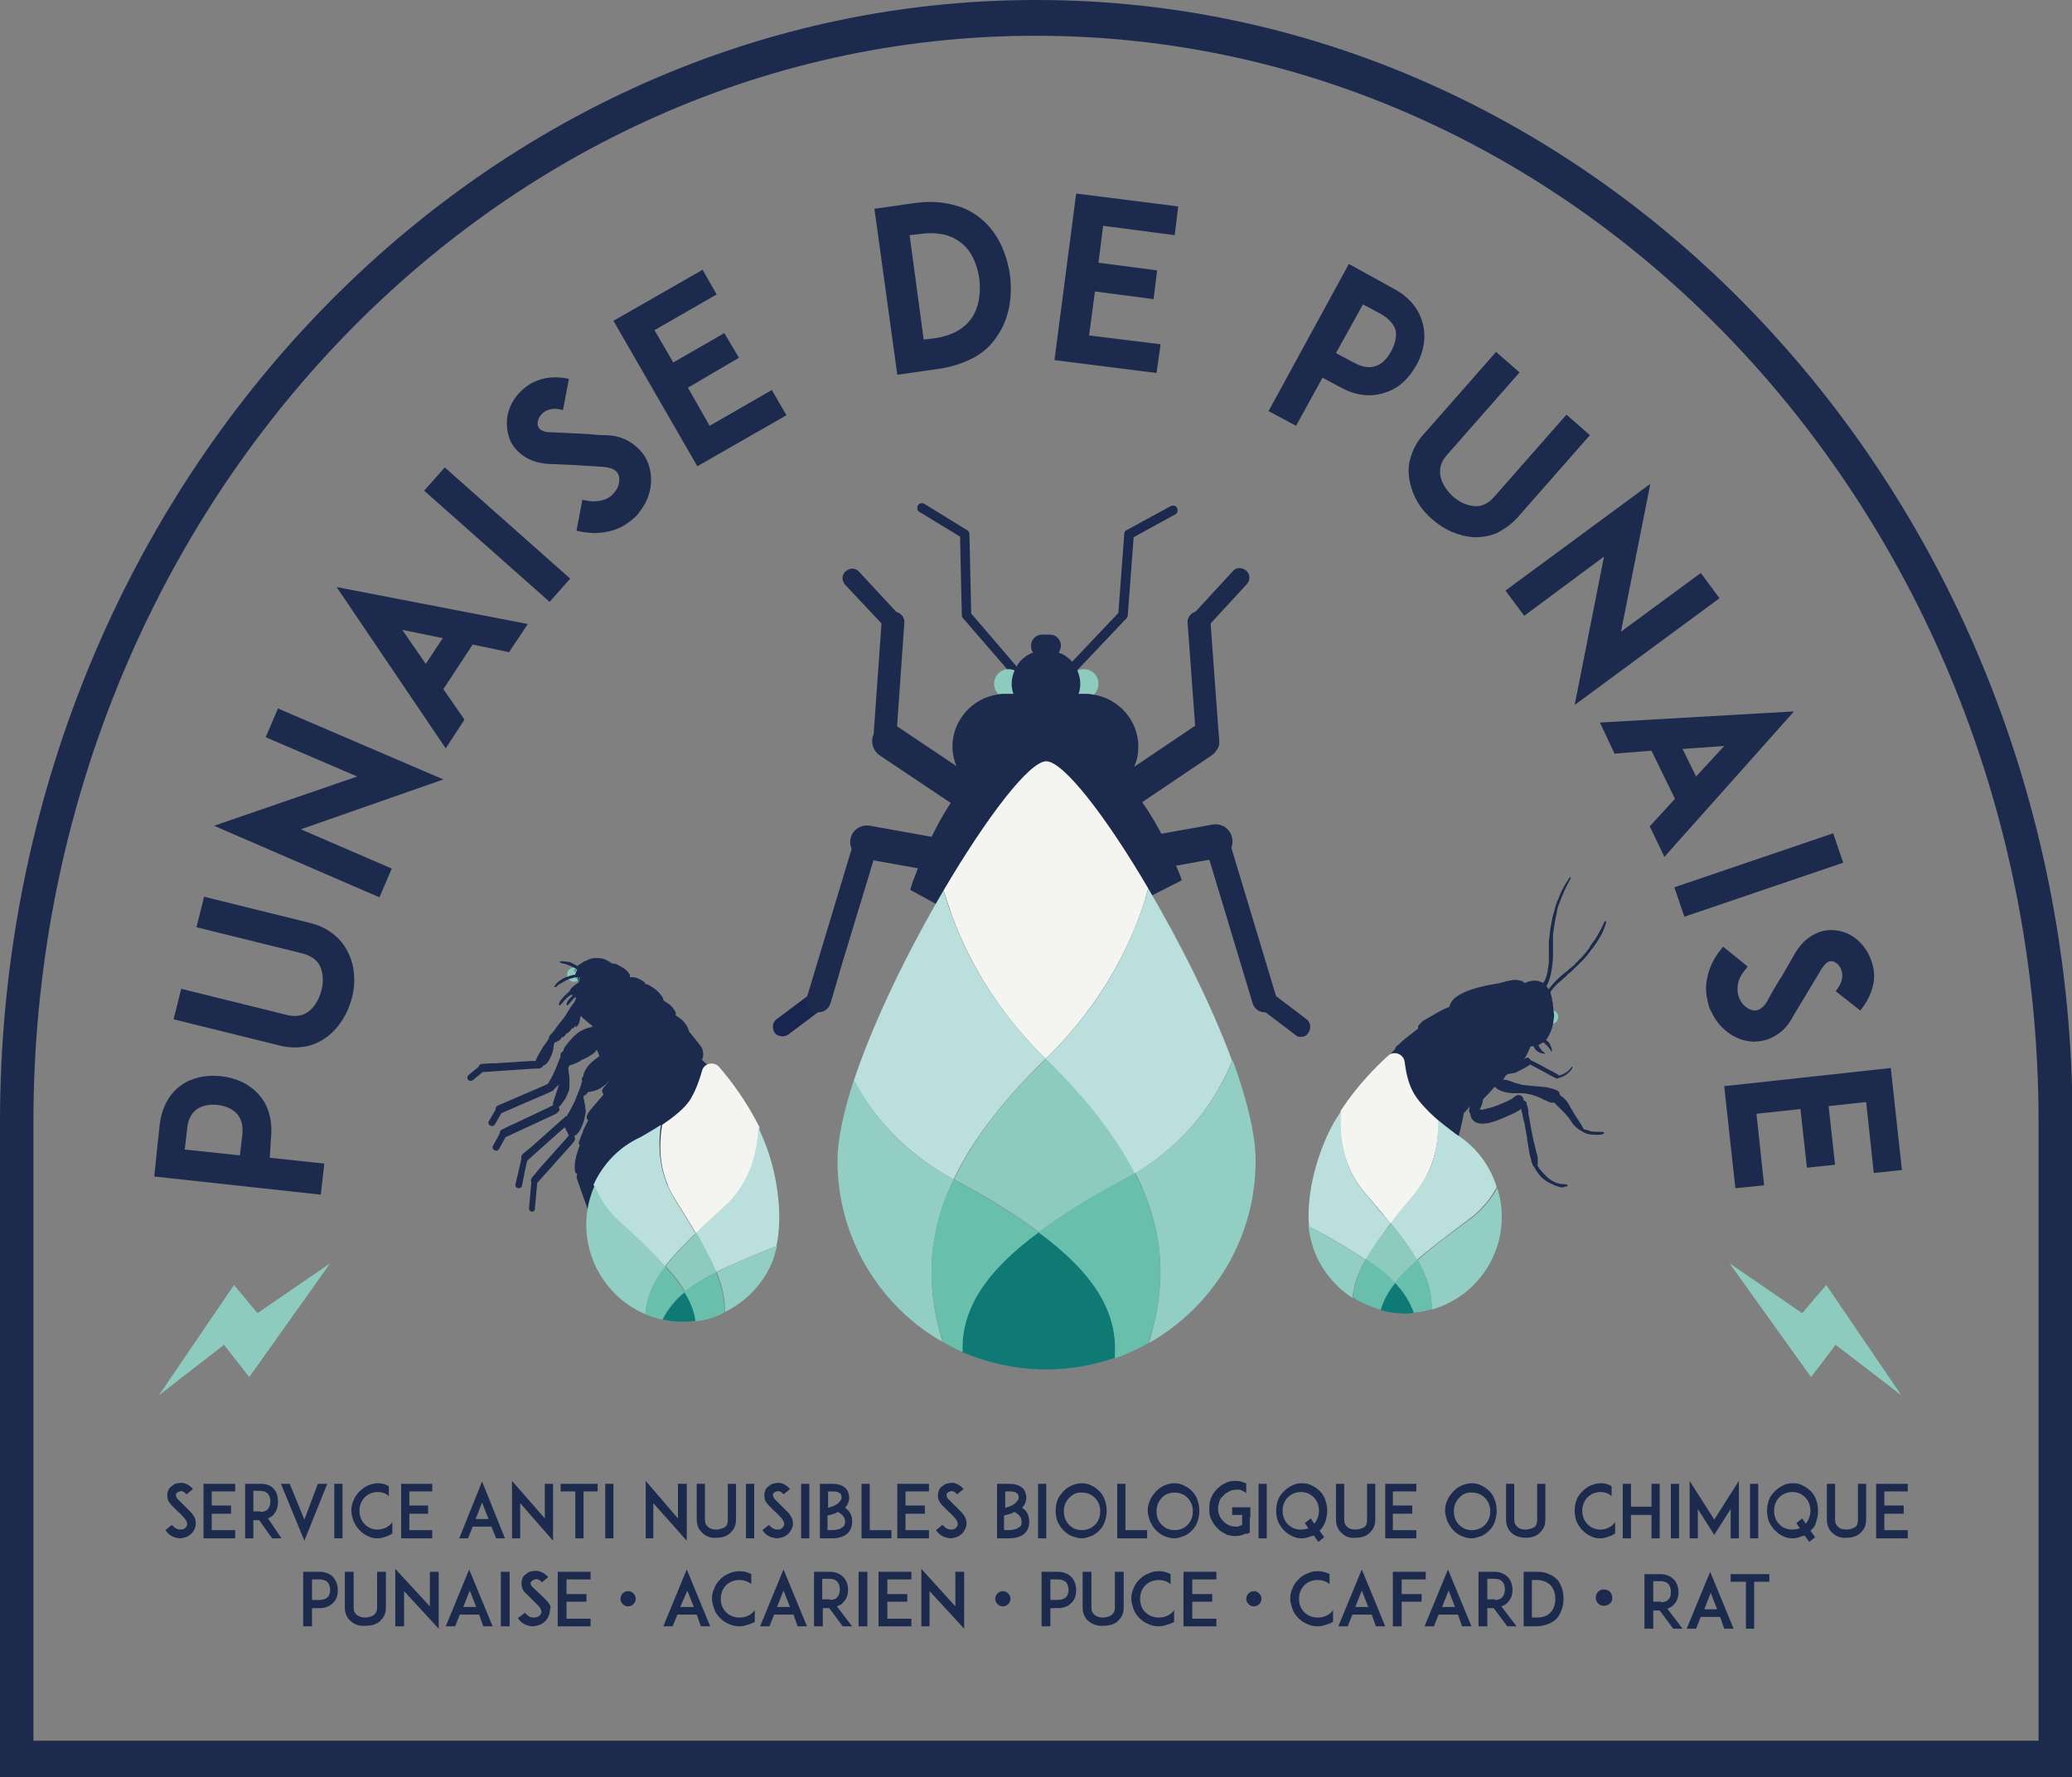 <?xml version="1.0" encoding="utf-8"?>
<!-- Generator: Adobe Illustrator 19.0.0, SVG Export Plug-In . SVG Version: 6.00 Build 0)  -->
<svg version="1.1" id="Calque_1" xmlns="http://www.w3.org/2000/svg" xmlns:xlink="http://www.w3.org/1999/xlink" x="0px" y="0px"
	 viewBox="0 0 353.3 303" style="enable-background:new 0 0 353.3 303;" xml:space="preserve">
<rect x="0" y="0" width="353.3" height="303" fill="#808080" stroke="none"/>
<style type="text/css">
	.st0{fill:#1C2B4D;}
	.st1{fill:#8CCBBD;}
	.st2{fill:#18264F;}
	.st3{fill:#F4F4F0;}
	.st4{fill:#BBDFDC;}
	.st5{fill:#275F93;}
	.st6{fill:#71AAC4;}
	.st7{clip-path:url(#SVGID_2_);fill:#0E7A73;}
	.st8{fill:#92CEC3;}
	.st9{clip-path:url(#SVGID_4_);fill:#67BFAC;}
	.st10{clip-path:url(#SVGID_6_);fill:#67BFAC;}
	.st11{clip-path:url(#SVGID_8_);fill:#0E7A73;}
	.st12{clip-path:url(#SVGID_10_);fill:#67BFAC;}
	.st13{clip-path:url(#SVGID_12_);fill:#67BFAC;}
	.st14{clip-path:url(#SVGID_14_);fill:#0E7A73;}
	.st15{clip-path:url(#SVGID_16_);fill:#67BFAC;}
	.st16{clip-path:url(#SVGID_18_);fill:#67BFAC;}
</style>
<path class="st0" d="M46.2,194.1c0.4-3.8-0.9-6.2-2.1-7.5c-1.5-1.7-3.7-2.8-6.4-3.1c-2.7-0.3-5.1,0.3-6.9,1.6
	c-1.4,1-3.2,3.1-3.6,6.9l-0.9,8.6l28.4,3.1l0.6-5.3l-9.3-1L46.2,194.1z M33.6,189.1c1.2-0.8,2.7-0.8,3.5-0.7c1,0.1,2.4,0.5,3.3,1.5
	c0.8,0.9,1.1,2.1,0.9,3.8l-0.4,3.3l-9.4-1l0.4-3.4C32,191,32.6,189.8,33.6,189.1"/>
<path class="st0" d="M57,159.4c-1.2-1-2.5-1.6-4-2l-18.2-4.5l-1.3,5.2l18.2,4.5c1.4,0.4,2.4,1.1,2.9,2.2c0.5,1.2,0.6,2.6,0.2,4.1
	c-0.4,1.5-1.1,2.7-2.1,3.5c-1,0.8-2.2,1-3.6,0.7l-18.2-4.5l-1.3,5.2l18.2,4.5c0.8,0.2,1.7,0.3,2.5,0.3c0.7,0,1.4-0.1,2-0.2
	c1.3-0.3,2.6-0.9,3.7-1.8c1.9-1.5,3.3-3.8,4-6.4c0.7-2.6,0.5-5.3-0.5-7.5C58.9,161.4,58.1,160.3,57,159.4"/>
<polygon class="st0" points="47.4,120.8 45.3,125.7 60.9,132.4 36.5,140.8 64.7,153 66.8,148.1 51.3,141.4 75.6,132.9 "/>
<path class="st0" d="M76,127.6l3.2-4.9l-3.6-5.2l5-7.6l6.2,1.3l3.2-4.8l-32.6-6.3L76,127.6z M72.6,113.2l-4-5.8l6.9,1.4L72.6,113.2z
	"/>
<rect x="70.6" y="88.4" transform="matrix(-0.748 -0.663 0.663 -0.748 87.915 215.555)" class="st0" width="28.6" height="5.3"/>
<path class="st0" d="M107.5,75.4c-1.3-0.8-2.7-1.2-4.4-1.2c-0.8,0-1.9-0.1-2.9-0.2l-6.4-0.3c-0.7,0-1.7-0.2-2-0.9
	c-0.3-0.5-0.1-1.4,0.4-2c0.7-0.9,1.9-1.3,3.3-1l0.5,0.1l1-5.3l-0.5-0.1c-1.7-0.3-3.4-0.2-4.9,0.4c-1.4,0.5-2.6,1.5-3.5,2.6
	c-0.8,1-1.4,2.3-1.6,3.6c-0.2,1.4,0,2.8,0.5,4c0.5,1.1,1.4,2.1,2.5,2.8c1.1,0.7,2.5,1.1,4,1.2l4.6,0.2c0.2,0,3,0.2,4.7,0.3
	c1.4,0.1,2.2,0.5,2.6,1.2c0.4,0.9,0.2,2.2-0.6,3.1c-0.4,0.6-1.1,1.1-1.8,1.3c-0.9,0.3-2,0.4-3.2,0.1l-0.5-0.1l-1,5.3l0.5,0.1
	c0.8,0.2,1.6,0.2,2.4,0.3c1.3,0,2.5-0.2,3.7-0.6c1.1-0.4,2.1-1,3-1.8c0.5-0.4,0.9-0.8,1.2-1.3c2-2.5,2.5-5.9,1.2-8.7
	C109.7,77.2,108.7,76.2,107.5,75.4"/>
<polygon class="st0" points="121,72.6 117.3,66.1 126,61 123.5,56.8 114.8,61.8 111.6,56.3 122.2,50.2 119.8,46 104.6,54.7 
	118.9,79.5 134.1,70.8 131.6,66.5 "/>
<path class="st0" d="M167.4,37.4c-1.4-1.2-3.1-2.1-5-2.5c-1.9-0.5-4-0.6-6.3-0.3l-7,1l3.9,28.3l7-1c2.2-0.3,4.3-1,6-1.9
	c1.7-0.9,3.1-2.2,4.1-3.8c1.9-2.8,2.6-6.4,2.1-10.4C171.6,42.9,170,39.6,167.4,37.4 M165.7,54.2c-1.3,1.9-3.5,3.1-6.5,3.5l-1.7,0.2
	l-2.4-17.8l1.7-0.2c3.1-0.4,5.4,0.1,7.2,1.6c1.6,1.3,2.6,3.4,3,6.1C167.3,50.2,166.8,52.6,165.7,54.2"/>
<polygon class="st0" points="179.8,61.4 197.2,63.6 197.9,58.7 185.7,57.2 186.7,49.7 196.7,51 197.3,46.1 187.3,44.8 188.1,38.5 
	200.3,40.1 200.9,35.2 183.5,33 "/>
<path class="st0" d="M242.6,55.2c-0.4-1.7-1.6-4.2-5-6L230,45l-13.7,25.1l4.7,2.5l4.5-8.2l3,1.6c3.4,1.9,6.1,1.5,7.8,0.9
	c2.2-0.7,4-2.4,5.3-4.8C242.8,59.9,243.2,57.4,242.6,55.2 M237.2,59.9c-0.5,0.9-1.3,2.1-2.6,2.5c-1.1,0.4-2.4,0.2-3.8-0.6l-3-1.6
	l4.6-8.3l3,1.6c1.4,0.8,2.3,1.8,2.6,2.9C238.2,57.8,237.6,59.2,237.2,59.9"/>
<path class="st0" d="M258.7,88.3l12.4-14.1l-4-3.5l-12.4,14.1c-1,1.1-2.1,1.6-3.3,1.5c-1.3-0.1-2.6-0.7-3.7-1.7
	c-1.1-1-1.9-2.3-2.1-3.5c-0.2-1.2,0.1-2.4,1.1-3.5l12.4-14.1l-4-3.5l-12.4,14.1c-1.1,1.2-1.8,2.6-2.2,4c-0.4,1.3-0.4,2.7-0.1,4.1
	c0.5,2.4,1.8,4.7,3.9,6.4c2,1.8,4.5,2.8,6.9,3c0.1,0,0.3,0,0.4,0c1.2,0,2.4-0.2,3.6-0.7C256.4,90.3,257.7,89.4,258.7,88.3"/>
<polygon class="st0" points="293.2,102 290,97.7 276.4,107.7 281.4,82.5 256.7,100.7 259.9,105 273.5,94.9 268.5,120.2 "/>
<path class="st0" d="M272.8,123.2l2.5,5.3l6.3-0.5l4,8.2l-4.3,4.7l2.5,5.2l22.1-24.8L272.8,123.2z M294,127.2l-4.8,5.2l-2.3-4.7
	L294,127.2z"/>
<rect x="285.5" y="146.7" transform="matrix(0.947 -0.322 0.322 0.947 -32.108 104.295)" class="st0" width="28.6" height="5.3"/>
<path class="st0" d="M299,177.6c1.3,0,2.6-0.3,3.7-1c1.3-0.7,2.3-1.9,3.1-3.4c0.4-0.7,1-1.7,1.5-2.5l3.3-5.5c0.4-0.6,1-1.4,1.7-1.3
	c0.6,0,1.3,0.6,1.6,1.3c0.3,0.7,0.5,1.9-0.6,3.4L313,169l4.2,3.3l0.3-0.4c1.1-1.4,1.7-2.9,2-4.5c0.2-1.5-0.1-3-0.7-4.3
	c-0.5-1.2-1.4-2.3-2.4-3.1c-1.2-0.9-2.4-1.3-3.7-1.4c-1.3-0.1-2.5,0.2-3.7,0.9c-1.2,0.7-2.1,1.7-2.9,3l-2.3,4
	c-0.1,0.1-1.6,2.5-2.4,4.1c-0.7,1.2-1.4,1.7-2.3,1.7c-1-0.1-2-0.9-2.5-2c-0.3-0.7-0.4-1.5-0.3-2.2c0.1-1,0.6-2,1.4-2.9l0.3-0.4
	l-4.2-3.4l-0.3,0.4c-1.4,1.7-2.2,3.5-2.5,5.5c-0.2,1.1-0.1,2.3,0.2,3.5c0.1,0.6,0.3,1.2,0.6,1.7c1.3,2.9,4.1,5,7.1,5.1
	C298.8,177.6,298.9,177.6,299,177.6"/>
<polygon class="st0" points="322.4,182.1 294,185.2 295.9,202.6 300.8,202.1 299.5,189.9 307,189.1 308.1,199.1 312.9,198.6 
	311.8,188.6 318.2,187.9 319.5,200 324.3,199.5 "/>
<polygon class="st1" points="56.3,215.4 42.5,234.8 38.2,229.3 27.1,237.9 39.9,219.1 43.9,223.9 "/>
<path class="st0" d="M33.3,260.4c-0.3,0.9-1,1.6-2,1.8c-0.2,0-0.4,0.1-0.5,0.1c-0.4,0-0.7-0.1-1.1-0.2c-0.6-0.2-1.1-0.6-1.5-1.2
	l1.1-0.9c0.3,0.3,0.6,0.6,0.9,0.7c0.3,0.1,0.6,0.1,0.8,0.1c0.5-0.1,0.8-0.4,0.9-0.8c0.1-0.4-0.2-0.8-0.4-1.1c-0.4-0.4-1-1.1-1.1-1.1
	l-1.1-1.1c-0.3-0.3-0.6-0.7-0.7-1.1c-0.1-0.4-0.1-0.8,0-1.2c0.1-0.4,0.3-0.8,0.7-1c0.3-0.3,0.7-0.5,1.1-0.5c0.4-0.1,0.9-0.1,1.3,0.1
	c0.5,0.2,0.9,0.5,1.2,0.9l-1.1,0.9c-0.5-0.6-0.9-0.6-1.2-0.5c-0.3,0.1-0.6,0.3-0.6,0.5c0,0.2,0,0.5,0.3,0.8l1.5,1.5
	c0.2,0.2,0.5,0.5,0.7,0.7c0.4,0.4,0.6,0.8,0.8,1.2C33.4,259.5,33.4,260,33.3,260.4"/>
<polygon class="st0" points="36.1,256.7 39.4,256.7 39.4,258.1 36.1,258.1 36.1,260.9 40.1,260.9 40.1,262.3 36.1,262.3 34.7,262.3 
	34.7,253 36.1,253 40.1,253 40.1,254.3 36.1,254.3 "/>
<path class="st0" d="M48,262.3h-1.6l-2.2-3.1h-1v3.1h-1.4V253h1.2h1.5c1.2,0,1.9,0.5,2.2,0.9c0.5,0.5,0.7,1.3,0.7,2.2
	c0,0.9-0.3,1.6-0.7,2.1c-0.2,0.3-0.6,0.5-1,0.7L48,262.3z M44.4,257.8c0.6,0,1-0.2,1.3-0.5c0.3-0.4,0.4-0.9,0.4-1.3
	c0-0.4-0.1-0.9-0.4-1.3c-0.3-0.3-0.7-0.5-1.3-0.5h-1.2v3.5H44.4z"/>
<polygon class="st0" points="51.9,259.1 54.2,253 55.8,253 51.9,262.7 47.9,253 49.4,253 "/>
<rect x="57" y="253" class="st0" width="1.4" height="9.3"/>
<path class="st0" d="M66.8,261.5c-0.2,0.2-0.5,0.3-0.7,0.4c-0.6,0.2-1.1,0.4-1.7,0.4c-0.6,0-1.2-0.1-1.7-0.4c-0.5-0.2-1-0.6-1.4-1
	c-0.4-0.4-0.7-0.9-1-1.5c-0.2-0.6-0.4-1.2-0.4-1.8c0-0.6,0.1-1.2,0.4-1.8c0.2-0.6,0.6-1.1,1-1.5c0.4-0.4,0.9-0.8,1.4-1
	c0.5-0.2,1.1-0.4,1.7-0.4c0.6,0,1.2,0.1,1.7,0.4c0.1,0,0.1,0.1,0.2,0.1v1.7c-0.5-0.5-1.2-0.7-1.9-0.7c-0.8,0-1.6,0.3-2.2,0.9
	c-0.6,0.6-0.9,1.4-0.9,2.3c0,0.9,0.3,1.7,0.9,2.3c0.6,0.6,1.3,0.9,2.2,0.9c0.8,0,1.6-0.3,2.2-0.9c0.1-0.1,0.2-0.2,0.3-0.4V261.5z"/>
<polygon class="st0" points="69.8,256.7 73,256.7 73,258.1 69.8,258.1 69.8,260.9 73.7,260.9 73.7,262.3 69.8,262.3 68.4,262.3 
	68.4,253 69.8,253 73.7,253 73.7,254.3 69.8,254.3 "/>
<path class="st0" d="M83.8,260.3h-3.2l-0.8,2h-1.5l3.9-9.7l3.9,9.7h-1.5L83.8,260.3z M83.3,259l-1.1-2.8l-1.1,2.8H83.3z"/>
<polygon class="st0" points="88.7,256.3 88.7,262.3 87.3,262.3 87.3,252.5 92.9,258.9 92.9,253 94.3,253 94.3,262.7 "/>
<polygon class="st0" points="101.9,254.3 99.5,254.3 99.5,262.3 98.1,262.3 98.1,254.3 95.6,254.3 95.6,253 101.9,253 "/>
<rect x="103.2" y="253" class="st0" width="1.4" height="9.3"/>
<polygon class="st0" points="111.4,256.3 111.4,262.3 110.1,262.3 110.1,252.5 115.6,258.9 115.6,253 117.1,253 117.1,262.7 "/>
<path class="st0" d="M119.9,261.5c-0.3-0.3-0.6-0.6-0.8-1c-0.2-0.4-0.3-0.9-0.3-1.4V253h1.4v6.1c0,0.6,0.2,1,0.6,1.3
	c0.3,0.3,0.8,0.4,1.4,0.4c0.5,0,1-0.2,1.4-0.4c0.4-0.3,0.5-0.7,0.5-1.3V253h1.4v6.1c0,0.5-0.1,1-0.3,1.4c-0.2,0.4-0.5,0.7-0.8,1
	c-0.6,0.5-1.4,0.7-2.2,0.7C121.3,262.3,120.5,262,119.9,261.5"/>
<rect x="127.2" y="253" class="st0" width="1.4" height="9.3"/>
<path class="st0" d="M135.1,260.4c-0.3,0.9-1,1.6-2,1.8c-0.2,0-0.4,0.1-0.5,0.1c-0.4,0-0.7-0.1-1.1-0.2c-0.6-0.2-1.1-0.6-1.5-1.2
	l1.1-0.9c0.3,0.3,0.6,0.6,0.9,0.7c0.3,0.1,0.6,0.1,0.8,0.1c0.5-0.1,0.8-0.4,0.9-0.8c0.1-0.4-0.2-0.8-0.4-1.1c-0.4-0.4-1-1.1-1.1-1.1
	l-1.1-1.1c-0.3-0.3-0.6-0.7-0.7-1.1c-0.1-0.4-0.1-0.8,0-1.2c0.1-0.4,0.3-0.8,0.7-1c0.3-0.3,0.7-0.5,1.1-0.5c0.4-0.1,0.9-0.1,1.3,0.1
	c0.5,0.2,0.9,0.5,1.2,0.9l-1.1,0.9c-0.5-0.6-0.9-0.6-1.2-0.5c-0.3,0.1-0.6,0.3-0.6,0.5c0,0.2,0,0.5,0.3,0.8l1.5,1.5
	c0.2,0.2,0.5,0.5,0.7,0.7c0.4,0.4,0.6,0.8,0.8,1.2C135.2,259.5,135.3,260,135.1,260.4"/>
<rect x="136.6" y="253" class="st0" width="1.4" height="9.3"/>
<path class="st0" d="M145.3,259.5c0,0.5-0.1,0.9-0.3,1.3c-0.2,0.4-0.5,0.7-0.8,0.9c-0.6,0.4-1.4,0.6-2.4,0.6H141h-1.2V253h1.4h0.6
	c1,0,1.7,0.2,2.2,0.6c0.3,0.2,0.5,0.5,0.6,0.8c0.1,0.3,0.2,0.6,0.2,1c0,0.5-0.2,1.1-0.7,1.7c0.1,0.1,0.3,0.2,0.4,0.3
	c0.3,0.3,0.5,0.6,0.6,0.9C145.3,258.7,145.3,259.1,145.3,259.5 M141.2,254.3v2.8c0.3-0.1,0.6-0.2,0.9-0.3c0.4-0.2,0.8-0.4,1-0.7
	c0.3-0.3,0.4-0.5,0.4-0.8c0-0.5-0.2-0.6-0.3-0.7c-0.3-0.3-1-0.3-1.5-0.3H141.2z M144.1,259.5c0-0.5-0.2-0.9-0.5-1.2
	c-0.2-0.2-0.4-0.3-0.7-0.5c-0.1,0-0.2,0.1-0.4,0.2c-0.5,0.2-1,0.3-1.4,0.4v2.5h0.6c0.8,0,1.4-0.1,1.8-0.4
	C143.9,260.3,144.1,260,144.1,259.5"/>
<polygon class="st0" points="152,262.3 148.3,262.3 146.9,262.3 146.9,253 148.3,253 148.3,260.9 152,260.9 "/>
<polygon class="st0" points="154.4,256.7 157.7,256.7 157.7,258.1 154.4,258.1 154.4,260.9 158.4,260.9 158.4,262.3 154.4,262.3 
	153,262.3 153,253 154.4,253 158.4,253 158.4,254.3 154.4,254.3 "/>
<path class="st0" d="M164.7,260.4c-0.3,0.9-1,1.6-2,1.8c-0.2,0-0.4,0.1-0.5,0.1c-0.4,0-0.7-0.1-1.1-0.2c-0.6-0.2-1.1-0.6-1.5-1.2
	l1.1-0.9c0.3,0.3,0.6,0.6,0.9,0.7c0.3,0.1,0.6,0.1,0.8,0.1c0.5-0.1,0.8-0.4,0.9-0.8c0.1-0.4-0.2-0.8-0.4-1.1c-0.4-0.4-1-1.1-1.1-1.1
	l-1.1-1.1c-0.3-0.3-0.6-0.7-0.7-1.1c-0.1-0.4-0.1-0.8,0-1.2c0.1-0.4,0.3-0.8,0.7-1c0.3-0.3,0.7-0.5,1.1-0.5c0.4-0.1,0.9-0.1,1.3,0.1
	c0.5,0.2,0.9,0.5,1.2,0.9l-1.1,0.9c-0.5-0.6-0.9-0.6-1.2-0.5c-0.3,0.1-0.6,0.3-0.6,0.5c0,0.2,0,0.5,0.3,0.8l1.5,1.5
	c0.2,0.2,0.5,0.5,0.7,0.7c0.4,0.4,0.6,0.8,0.8,1.2C164.8,259.5,164.9,260,164.7,260.4"/>
<path class="st0" d="M175.5,259.5c0,0.5-0.1,0.9-0.3,1.3c-0.2,0.4-0.5,0.7-0.8,0.9c-0.6,0.4-1.4,0.6-2.4,0.6h-0.8H170V253h1.4h0.6
	c1,0,1.7,0.2,2.2,0.6c0.3,0.2,0.5,0.5,0.6,0.8c0.1,0.3,0.2,0.6,0.2,1c0,0.5-0.2,1.1-0.7,1.7c0.1,0.1,0.3,0.2,0.4,0.3
	c0.3,0.3,0.5,0.6,0.6,0.9C175.4,258.7,175.5,259.1,175.5,259.5 M171.4,254.3v2.8c0.3-0.1,0.6-0.2,0.9-0.3c0.4-0.2,0.8-0.4,1-0.7
	c0.3-0.3,0.4-0.5,0.4-0.8c0-0.5-0.2-0.6-0.3-0.7c-0.3-0.3-1-0.3-1.5-0.3H171.4z M174.2,259.5c0-0.5-0.2-0.9-0.5-1.2
	c-0.2-0.2-0.4-0.3-0.7-0.5c-0.1,0-0.2,0.1-0.4,0.2c-0.5,0.2-1,0.3-1.4,0.4v2.5h0.6c0.8,0,1.4-0.1,1.8-0.4
	C174.1,260.3,174.2,260,174.2,259.5"/>
<rect x="177" y="253" class="st0" width="1.4" height="9.3"/>
<path class="st0" d="M182.7,261.9c-0.5-0.2-1-0.6-1.4-1c-0.4-0.4-0.7-0.9-1-1.5c-0.2-0.6-0.3-1.2-0.3-1.8c0-0.6,0.1-1.2,0.3-1.8
	c0.2-0.6,0.6-1,1-1.5c0.4-0.4,0.9-0.8,1.4-1c0.5-0.2,1.1-0.4,1.7-0.4c0.6,0,1.2,0.1,1.7,0.4c0.5,0.2,1,0.6,1.4,1
	c0.4,0.4,0.7,0.9,0.9,1.5c0.2,0.6,0.3,1.2,0.3,1.8c0,0.6-0.1,1.2-0.3,1.8c-0.2,0.6-0.5,1.1-0.9,1.5c-0.4,0.4-0.9,0.8-1.4,1
	c-0.6,0.2-1.1,0.4-1.7,0.4C183.8,262.3,183.3,262.1,182.7,261.9 M182.3,255.4c-0.6,0.6-0.9,1.4-0.9,2.3c0,0.9,0.3,1.7,0.9,2.3
	c0.6,0.6,1.3,0.9,2.2,0.9c0.8,0,1.6-0.3,2.2-0.9c0.6-0.6,0.9-1.4,0.9-2.3c0-0.9-0.3-1.7-0.9-2.3c-0.6-0.6-1.3-0.9-2.2-0.9
	C183.6,254.4,182.9,254.8,182.3,255.4"/>
<polygon class="st0" points="195.6,262.3 191.9,262.3 190.5,262.3 190.5,253 191.9,253 191.9,260.9 195.6,260.9 "/>
<path class="st0" d="M198.5,261.9c-0.5-0.2-1-0.6-1.4-1c-0.4-0.4-0.7-0.9-1-1.5c-0.2-0.6-0.4-1.2-0.4-1.8c0-0.6,0.1-1.2,0.4-1.8
	c0.2-0.6,0.6-1,1-1.5c0.4-0.4,0.9-0.8,1.4-1c0.5-0.2,1.1-0.4,1.7-0.4c0.6,0,1.2,0.1,1.7,0.4c0.5,0.2,1,0.6,1.4,1
	c0.4,0.4,0.7,0.9,0.9,1.5c0.2,0.6,0.3,1.2,0.3,1.8c0,0.6-0.1,1.2-0.3,1.8c-0.2,0.6-0.5,1.1-0.9,1.5c-0.4,0.4-0.9,0.8-1.4,1
	c-0.6,0.2-1.1,0.4-1.7,0.4C199.6,262.3,199,262.1,198.5,261.9 M198.1,255.4c-0.6,0.6-0.9,1.4-0.9,2.3c0,0.9,0.3,1.7,0.9,2.3
	c0.6,0.6,1.3,0.9,2.2,0.9s1.6-0.3,2.2-0.9c0.6-0.6,0.9-1.4,0.9-2.3c0-0.9-0.3-1.7-0.9-2.3c-0.6-0.6-1.3-0.9-2.2-0.9
	S198.6,254.8,198.1,255.4"/>
<path class="st0" d="M213.1,258.8v2.5l-0.3,0.2c0,0,0,0,0,0c0,0,0,0,0,0c0,0,0,0,0,0c0,0,0,0,0,0c0,0,0,0,0,0c0,0,0,0,0,0
	c0,0,0,0,0,0c0,0,0,0-0.1,0c0,0,0,0,0,0c0,0,0,0-0.1,0c0,0,0,0,0,0h0c0,0,0,0-0.1,0c0,0-0.1,0-0.1,0l0,0c-0.5,0.2-1,0.4-1.6,0.4h0
	h-0.1h0h-0.1c-0.5,0-1-0.1-1.4-0.2h0c0,0-0.1,0-0.1-0.1c-0.1,0-0.1-0.1-0.2-0.1c-0.2-0.1-0.3-0.1-0.4-0.2c-0.4-0.2-0.7-0.5-1-0.8
	c-0.4-0.4-0.7-0.9-1-1.5c-0.2-0.4-0.3-0.9-0.3-1.3c0-0.1,0-0.3,0-0.5v-0.2c0-0.5,0.1-1.1,0.3-1.6c0.2-0.5,0.6-1.1,1-1.5
	c0.4-0.4,0.9-0.8,1.4-1c0.5-0.3,1.1-0.4,1.7-0.4h0.1h0h0.1h0c0,0,0.1,0,0.1,0c0.5,0,1,0.2,1.5,0.4c0,0,0,0,0,0c0,0,0,0,0.1,0h0v1.7
	c-0.2-0.2-0.4-0.3-0.6-0.4c-0.2-0.1-0.4-0.2-0.6-0.2c0,0,0,0,0,0h0c0,0,0,0,0,0c0,0,0,0,0,0c0,0-0.1,0-0.2,0h0c0,0,0,0,0,0h0
	c0,0,0,0,0,0h0h-0.1c0,0,0,0,0,0h0h0h0h-0.1c-0.6,0-1.1,0.1-1.6,0.5c0,0,0,0-0.1,0c-0.2,0.1-0.4,0.3-0.5,0.4c0,0.1-0.1,0.1-0.2,0.2
	c0,0,0,0,0,0c-0.1,0.1-0.1,0.1-0.2,0.2c0,0,0,0,0,0c0,0,0,0.1-0.1,0.1c0,0,0,0,0,0c-0.2,0.3-0.3,0.6-0.4,1c0,0,0,0,0,0
	c0,0.1,0,0.2-0.1,0.4v0.1c0,0.1,0,0.1,0,0.2c0,0,0,0.1,0,0.2c0,0.2,0,0.5,0.1,0.7c0.1,0.5,0.4,1,0.8,1.4c0.6,0.6,1.3,0.9,2.2,0.9
	h0.1c0,0,0,0,0,0h0h0h0h0.1c0,0,0,0,0,0h0h0c0.1,0,0.2,0,0.3-0.1c0,0,0,0,0,0c0,0,0,0,0,0h0c0,0,0,0,0,0c0,0,0,0,0,0c0,0,0,0,0,0
	c0.2-0.1,0.3-0.1,0.5-0.2h0v-1.7h-1.7v-1.3h3.1V258.8z"/>
<rect x="214.6" y="253" class="st0" width="1.4" height="9.3"/>
<path class="st0" d="M225.1,260.9c0,0-0.1,0.1-0.1,0.1l0.8,1.1l-1,0.8l-0.8-1.1c-0.1,0.1-0.2,0.1-0.3,0.1c-0.6,0.2-1.1,0.4-1.7,0.4
	c-0.6,0-1.2-0.1-1.7-0.4c-0.5-0.2-1-0.6-1.4-1c-0.4-0.4-0.7-0.9-1-1.5c-0.2-0.6-0.3-1.2-0.3-1.8c0-0.6,0.1-1.2,0.3-1.8
	c0.2-0.6,0.6-1.1,1-1.5c0.4-0.4,0.9-0.8,1.4-1c0.5-0.3,1.1-0.4,1.7-0.4c0.6,0,1.2,0.1,1.7,0.4c0.5,0.2,1,0.6,1.4,1
	c0.4,0.4,0.7,0.9,0.9,1.5c0.2,0.6,0.3,1.2,0.3,1.8c0,0.6-0.1,1.2-0.3,1.8C225.8,260,225.5,260.5,225.1,260.9 M223.1,260.6l-0.6-0.9
	l1-0.8l0.6,0.9c0.5-0.6,0.8-1.4,0.8-2.2c0-0.9-0.3-1.7-0.9-2.3c-0.6-0.6-1.3-0.9-2.2-0.9c-0.8,0-1.6,0.3-2.2,0.9
	c-0.6,0.6-0.9,1.4-0.9,2.3c0,0.9,0.3,1.7,0.9,2.3c0.6,0.6,1.3,0.9,2.2,0.9C222.4,260.8,222.7,260.7,223.1,260.6"/>
<path class="st0" d="M228.9,261.5c-0.4-0.3-0.6-0.6-0.8-1c-0.2-0.4-0.3-0.9-0.3-1.4V253h1.4v6.1c0,0.6,0.2,1,0.6,1.3
	c0.3,0.3,0.8,0.4,1.4,0.4c0.5,0,1-0.2,1.4-0.4c0.4-0.3,0.5-0.7,0.5-1.3V253h1.4v6.1c0,0.5-0.1,1-0.3,1.4c-0.2,0.4-0.5,0.7-0.8,1
	c-0.6,0.5-1.4,0.7-2.2,0.7C230.2,262.3,229.4,262,228.9,261.5"/>
<polygon class="st0" points="237.5,256.7 240.8,256.7 240.8,258.1 237.5,258.1 237.5,260.9 241.5,260.9 241.5,262.3 237.5,262.3 
	236.2,262.3 236.2,253 237.5,253 241.5,253 241.5,254.3 237.5,254.3 "/>
<path class="st0" d="M249.2,261.9c-0.5-0.2-1-0.6-1.4-1c-0.4-0.4-0.7-0.9-1-1.5c-0.2-0.6-0.4-1.2-0.4-1.8c0-0.6,0.1-1.2,0.4-1.8
	c0.2-0.6,0.6-1,1-1.5c0.4-0.4,0.9-0.8,1.4-1c0.5-0.2,1.1-0.4,1.7-0.4c0.6,0,1.2,0.1,1.7,0.4c0.5,0.2,1,0.6,1.4,1
	c0.4,0.4,0.7,0.9,0.9,1.5c0.2,0.6,0.3,1.2,0.3,1.8c0,0.6-0.1,1.2-0.3,1.8c-0.2,0.6-0.5,1.1-0.9,1.5c-0.4,0.4-0.9,0.8-1.4,1
	c-0.6,0.2-1.1,0.4-1.7,0.4C250.3,262.3,249.7,262.1,249.2,261.9 M248.8,255.4c-0.6,0.6-0.9,1.4-0.9,2.3c0,0.9,0.3,1.7,0.9,2.3
	c0.6,0.6,1.3,0.9,2.2,0.9c0.8,0,1.6-0.3,2.2-0.9c0.6-0.6,0.9-1.4,0.9-2.3c0-0.9-0.3-1.7-0.9-2.3c-0.6-0.6-1.3-0.9-2.2-0.9
	C250.1,254.4,249.3,254.8,248.8,255.4"/>
<path class="st0" d="M257.9,261.5c-0.4-0.3-0.6-0.6-0.8-1c-0.2-0.4-0.3-0.9-0.3-1.4V253h1.4v6.1c0,0.6,0.2,1,0.6,1.3
	c0.3,0.3,0.8,0.4,1.4,0.4c0.5,0,1-0.2,1.4-0.4c0.4-0.3,0.5-0.7,0.5-1.3V253h1.4v6.1c0,0.5-0.1,1-0.3,1.4c-0.2,0.4-0.5,0.7-0.8,1
	c-0.6,0.5-1.4,0.7-2.2,0.7S258.5,262,257.9,261.5"/>
<path class="st0" d="M275.3,261.5c-0.2,0.2-0.5,0.3-0.7,0.4c-0.6,0.2-1.1,0.4-1.7,0.4c-0.6,0-1.2-0.1-1.7-0.4c-0.5-0.2-1-0.6-1.4-1
	c-0.4-0.4-0.7-0.9-1-1.5c-0.2-0.6-0.3-1.2-0.3-1.8c0-0.6,0.1-1.2,0.3-1.8c0.2-0.6,0.6-1.1,1-1.5c0.4-0.4,0.9-0.8,1.4-1
	c0.5-0.2,1.1-0.4,1.7-0.4c0.6,0,1.2,0.1,1.7,0.4c0.1,0,0.1,0.1,0.2,0.1v1.7c-0.5-0.5-1.2-0.7-1.9-0.7c-0.8,0-1.6,0.3-2.2,0.9
	c-0.6,0.6-0.9,1.4-0.9,2.3c0,0.9,0.3,1.7,0.9,2.3c0.6,0.6,1.3,0.9,2.2,0.9c0.8,0,1.6-0.3,2.2-0.9c0.1-0.1,0.2-0.2,0.3-0.4V261.5z"/>
<polygon class="st0" points="283,262.3 281.6,262.3 281.6,258.3 278.1,258.3 278.1,262.3 276.7,262.3 276.7,253 278.1,253 
	278.1,256.9 281.6,256.9 281.6,253 283,253 "/>
<rect x="284.9" y="253" class="st0" width="1.4" height="9.3"/>
<polygon class="st0" points="295.1,262.3 295.1,257.3 292.3,261.7 289.5,257.3 289.5,262.3 288.1,262.3 288.1,252.5 292.3,259.1 
	296.5,252.5 296.5,262.3 "/>
<rect x="298.4" y="253" class="st0" width="1.4" height="9.3"/>
<path class="st0" d="M308.8,260.9c0,0-0.1,0.1-0.1,0.1l0.8,1.1l-1,0.8l-0.8-1.1c-0.1,0.1-0.2,0.1-0.3,0.1c-0.6,0.2-1.1,0.4-1.7,0.4
	c-0.6,0-1.2-0.1-1.7-0.4c-0.5-0.2-1-0.6-1.4-1c-0.4-0.4-0.7-0.9-1-1.5c-0.2-0.6-0.3-1.2-0.3-1.8c0-0.6,0.1-1.2,0.3-1.8
	c0.2-0.6,0.6-1.1,1-1.5c0.4-0.4,0.9-0.8,1.4-1c0.5-0.3,1.1-0.4,1.7-0.4c0.6,0,1.2,0.1,1.7,0.4c0.5,0.2,1,0.6,1.4,1
	c0.4,0.4,0.7,0.9,0.9,1.5c0.2,0.6,0.3,1.2,0.3,1.8c0,0.6-0.1,1.2-0.3,1.8C309.6,260,309.3,260.5,308.8,260.9 M306.9,260.6l-0.6-0.9
	l1-0.8l0.6,0.9c0.5-0.6,0.8-1.4,0.8-2.2c0-0.9-0.3-1.7-0.9-2.3c-0.6-0.6-1.3-0.9-2.2-0.9c-0.8,0-1.6,0.3-2.2,0.9
	c-0.6,0.6-0.9,1.4-0.9,2.3c0,0.9,0.3,1.7,0.9,2.3c0.6,0.6,1.3,0.9,2.2,0.9C306.1,260.8,306.5,260.7,306.9,260.6"/>
<path class="st0" d="M312.6,261.5c-0.4-0.3-0.6-0.6-0.8-1c-0.2-0.4-0.3-0.9-0.3-1.4V253h1.4v6.1c0,0.6,0.2,1,0.6,1.3
	c0.3,0.3,0.8,0.4,1.4,0.4c0.5,0,1-0.2,1.4-0.4c0.4-0.3,0.5-0.7,0.5-1.3V253h1.4v6.1c0,0.5-0.1,1-0.3,1.4c-0.2,0.4-0.5,0.7-0.8,1
	c-0.6,0.5-1.4,0.7-2.2,0.7C314,262.3,313.2,262,312.6,261.5"/>
<polygon class="st0" points="321.3,256.7 324.6,256.7 324.6,258.1 321.3,258.1 321.3,260.9 325.3,260.9 325.3,262.3 321.3,262.3 
	319.9,262.3 319.9,253 321.3,253 325.3,253 325.3,254.3 321.3,254.3 "/>
<path class="st2" d="M140.6,171.8l-1,0.7l-5.2,3.9c-0.3,0.2-0.6,0.3-1,0.3c-0.5,0-1-0.2-1.3-0.6c-0.5-0.7-0.4-1.8,0.3-2.3l5.2-3.9
	l1-0.7c0.7-0.6,1.8-0.4,2.3,0.3C141.5,170.3,141.3,171.3,140.6,171.8"/>
<path class="st0" d="M149.8,143.9l-0.8,2.6l-5.5,18.1l-0.6,2.1l-1.3,4.4c-0.3,0.9-1.1,1.5-2,1.5h0c-0.2,0-0.4,0-0.6-0.1
	c-1.1-0.3-1.7-1.5-1.4-2.5c0,0,0,0,0,0l7.6-25.2l0.6-1.9c0.3-1.1,1.5-1.7,2.6-1.4C149.5,141.7,150.1,142.9,149.8,143.9"/>
<path class="st0" d="M165.8,146.2c0,0.2,0,0.3-0.1,0.4c-0.3,1.4-1.4,2.3-2.8,2.4h-0.1c-0.2,0-0.3,0-0.5,0l-1.3-0.2l-0.3,0l-11.7-2.1
	l-1.7-0.3c-0.9-0.2-1.6-0.8-2-1.5c-0.3-0.5-0.4-1.2-0.3-1.8c0.3-1.6,1.8-2.6,3.4-2.3l15,2.7c0.2,0,0.3,0.1,0.5,0.1
	c0.1,0,0.1,0,0.2,0.1C165.1,143.9,165.8,145,165.8,146.2"/>
<path class="st0" d="M153.5,107.2c-0.3,0.3-0.7,0.5-1.1,0.5c-0.4,0-0.9-0.2-1.2-0.5l-0.9-0.9l-6.2-6.6c-0.6-0.7-0.6-1.7,0.1-2.3
	c0.7-0.6,1.7-0.6,2.3,0.1l6.2,6.7l0.8,0.9C154.3,105.5,154.2,106.6,153.5,107.2"/>
<path class="st0" d="M154.2,106.2l-1.3,18.5l-0.1,2c-0.1,1-0.9,1.8-2,1.8h-0.1c-1.1-0.1-1.9-1-1.8-2l0.1-1.8l1.3-18.3l0-0.3
	c0.1-1.1,1-1.8,2.1-1.8c0.1,0,0.1,0,0.2,0C153.6,104.4,154.3,105.3,154.2,106.2"/>
<path class="st0" d="M169,135.9c0,0.1,0,0.3,0,0.4c0,0.2,0,0.4-0.1,0.5c-0.1,0.3-0.2,0.6-0.4,0.9c-0.6,0.8-1.5,1.3-2.4,1.3
	c-0.6,0-1.1-0.2-1.6-0.5l-1.4-1l-0.1,0l-13-8.7c-1.3-0.9-1.7-2.7-0.8-4c0.1-0.2,0.3-0.4,0.5-0.6c1-0.9,2.4-1,3.5-0.2l0.6,0.4
	l9.4,6.3l4.4,3c0,0,0,0,0,0l0.1,0.1C168.5,134.2,168.9,135,169,135.9"/>
<path class="st0" d="M174.2,114.5l-0.4,1c0,0-0.1,0-0.1,0.1c-0.2,0.1-0.4,0.1-0.6,0c-0.1,0-0.3-0.1-0.3-0.2l-1.6-1.9l-7-8.1
	c-0.1-0.1-0.2-0.3-0.2-0.5l-0.3-13.4l-6.9-4.2c-0.4-0.2-0.5-0.7-0.3-1.1c0.2-0.4,0.7-0.5,1.1-0.3l7.3,4.5c0.2,0.1,0.4,0.4,0.4,0.7
	l0.3,13.5l7.2,8.4l1.3,1.5c0,0,0.1,0.1,0.1,0.1C174.2,114.5,174.2,114.5,174.2,114.5"/>
<path class="st1" d="M174.5,116.6L174.5,116.6c0,0.7-0.3,1.3-0.7,1.8c-0.2,0.2-0.5,0.4-0.8,0.5c-0.3,0.1-0.6,0.2-1,0.2
	c-0.6,0-1.2-0.2-1.6-0.6c-0.5-0.4-0.9-1.1-0.9-1.9v0c0-1.4,1.1-2.5,2.5-2.5c0.4,0,0.7,0.1,1,0.2
	C173.8,114.7,174.5,115.6,174.5,116.6"/>
<path class="st0" d="M204.4,107.7c0.4,0,0.9-0.2,1.2-0.5l7-7.6c0.6-0.7,0.6-1.7-0.1-2.3c-0.7-0.6-1.7-0.6-2.3,0.1l-7,7.6
	c-0.6,0.7-0.6,1.7,0.1,2.3C203.6,107.5,204,107.7,204.4,107.7"/>
<path class="st0" d="M206,128.5h0.1c1.1-0.1,1.9-1,1.8-2l-1.5-20.5c-0.1-1-1-1.8-2.1-1.8c-1.1,0.1-1.9,1-1.8,2l1.5,20.5
	C204.2,127.7,205,128.5,206,128.5"/>
<path class="st0" d="M190.6,139c0.6,0,1.1-0.2,1.6-0.5l14.4-9.7c1.3-0.9,1.7-2.7,0.8-4c-0.9-1.3-2.7-1.7-4-0.8l-14.4,9.7
	c-1.3,0.9-1.7,2.7-0.8,4C188.7,138.5,189.6,139,190.6,139"/>
<path class="st0" d="M181.7,114.1c0-0.1,0.1-0.2,0.1-0.2l8.9-9.4l1-13.5c0-0.3,0.2-0.5,0.4-0.6l7.5-4.1c0.4-0.2,0.9-0.1,1.1,0.3
	c0.2,0.4,0.1,0.9-0.3,1.1l-7.1,3.9l-1,13.3c0,0.2-0.1,0.4-0.2,0.5L183,115c-0.1,0.1-0.2,0.2-0.4,0.2c-0.2,0.1-0.5,0-0.7-0.1
	L181.7,114.1z"/>
<path class="st0" d="M221.8,176.8c0.5,0,1-0.2,1.3-0.7c0.5-0.7,0.4-1.8-0.3-2.3l-6.2-4.7c-0.7-0.6-1.8-0.4-2.3,0.3
	c-0.6,0.7-0.4,1.8,0.3,2.3l6.2,4.7C221.1,176.7,221.4,176.8,221.8,176.8"/>
<path class="st0" d="M215.6,172.6c0.2,0,0.4,0,0.6-0.1c1.1-0.3,1.7-1.5,1.4-2.6l-8.2-27.2c-0.3-1.1-1.5-1.7-2.6-1.4
	c-1.1,0.3-1.7,1.5-1.4,2.6l8.2,27.2C213.9,172,214.7,172.6,215.6,172.6"/>
<path class="st0" d="M192.3,149c0.2,0,0.3,0,0.5,0l15-2.7c1.6-0.3,2.6-1.8,2.3-3.4c-0.3-1.6-1.8-2.6-3.4-2.3l-15,2.7
	c-1.6,0.3-2.6,1.8-2.3,3.4C189.7,148,191,149,192.3,149"/>
<path class="st1" d="M182.3,116.6c0,1.4,1.1,2.5,2.5,2.5c1.4,0,2.5-1.1,2.5-2.5v0c0-1.4-1.1-2.5-2.5-2.5
	C183.4,114.1,182.3,115.2,182.3,116.6L182.3,116.6z"/>
<path class="st0" d="M178.5,149.4c0,0.3-0.1,0.6-0.1,1v0c-0.1,0.5-0.2,1-0.4,1.6c-1.8,5.8-6.7,8.6-11,6.2l-10.2-5.6l-1.3-0.7
	l-0.3-0.2c0.1-0.4,0.3-0.8,0.4-1.3l0.4-1c0.1-0.2,0.2-0.5,0.3-0.8c0.8-2,1.6-4,2.5-5.8c1.3-2.7,2.7-5.1,4.2-7.2
	c0.4-0.6,0.8-1.1,1.2-1.7c0.3-0.4,0.7-0.9,1.1-1.3l2.2,1.2l1.4,0.7l4.5,2.5c2.6,1.4,4.4,4.4,5,7.8v0c0.1,0.3,0.1,0.6,0.1,1
	c0,0.3,0.1,0.5,0.1,0.8C178.6,147.6,178.6,148.5,178.5,149.4"/>
<path class="st0" d="M194.1,127.3c0,1.2-0.2,2.3-0.7,3.4c-0.6,1.6-1.7,3-3.1,3.9v0c-0.8,0.6-1.7,1-2.7,1.3c-0.8,0.3-1.7,0.4-2.5,0.4
	h-13.6c-0.9,0-1.8-0.1-2.6-0.4c-1-0.3-1.9-0.7-2.7-1.3c0,0,0,0,0,0c-1.4-1-2.5-2.3-3.1-3.9c-0.4-1-0.7-2.2-0.7-3.4
	c0-4.5,3.4-8.3,7.8-8.9c0.4-0.1,0.8-0.1,1.2-0.1h13.6c0.4,0,0.8,0,1.2,0.1C190.7,119,194.1,122.8,194.1,127.3"/>
<path class="st0" d="M184.2,116.6c0,0.6-0.1,1.2-0.3,1.7c-0.1,0.2-0.1,0.3-0.2,0.5c-0.3,0.7-0.7,1.3-1.2,1.8c-1,1-2.5,1.7-4,1.7
	h-0.3c-2.4,0-4.4-1.4-5.2-3.5c-0.1-0.2-0.1-0.3-0.2-0.5c-0.2-0.6-0.3-1.1-0.3-1.7c0-0.8,0.2-1.6,0.5-2.3c0.2-0.4,0.4-0.7,0.6-1.1
	c0.5-0.7,1.2-1.3,2-1.7c0.2-0.1,0.4-0.2,0.7-0.3c0.6-0.2,1.3-0.3,1.9-0.3h0.3c0.7,0,1.3,0.1,1.9,0.3c0.2,0.1,0.4,0.2,0.7,0.3
	c0.8,0.4,1.5,1,2,1.7c0.2,0.3,0.5,0.7,0.6,1.1C184,115,184.2,115.8,184.2,116.6"/>
<path class="st0" d="M180.9,110.1c0,0.4-0.2,0.9-0.4,1.2c-0.3,0.4-0.9,0.7-1.5,0.7h-1.3c-0.6,0-1.1-0.3-1.5-0.7
	c-0.3-0.3-0.4-0.7-0.4-1.2c0-1,0.8-1.9,1.9-1.9h1.3C180,108.2,180.9,109,180.9,110.1"/>
<path class="st0" d="M178.2,148.1c0.1,0.8,0.3,1.6,0.5,2.3c1.8,5.3,6.7,7.9,11,5.7l11.8-6c-0.2-0.7-0.5-1.4-0.8-2.1
	c-0.1-0.2-0.2-0.5-0.3-0.7c-2.2-5.4-4.9-10-8-13.5c-0.3-0.4-0.7-0.8-1.1-1.2l-8.1,4.1c-2.8,1.4-4.7,4.6-5.1,8.1
	C178.1,146,178.1,147,178.2,148.1"/>
<path class="st1" d="M178.4,180.5C178.4,180.5,178.4,180.5,178.4,180.5L178.4,180.5c-7.9,7.6-12.8,14.4-15.7,20.6
	c5.8,3.1,10.6,6.1,14.5,9c3.9-2.9,8.7-5.8,14.5-9c0.7-0.4,1.3-0.7,1.9-1.1C190.5,194.1,185.7,187.6,178.4,180.5"/>
<path class="st3" d="M178.3,180.5c10.1-9.8,15.1-20.4,17.5-29c-7.2-12.3-14.5-21.7-17.4-21.7c-2.9,0-10.2,9.6-17.5,22
	C163.4,160.3,168.3,170.8,178.3,180.5"/>
<path class="st4" d="M162.6,201.1c2.9-6.2,7.9-13,15.7-20.6l0,0c-10-9.7-15-20.2-17.4-28.7c-6,10.2-11.9,22.2-15.3,32.4
	C148.6,189.9,153.8,196.3,162.6,201.1"/>
<path class="st4" d="M178.3,180.5C178.4,180.5,178.4,180.5,178.3,180.5c7.4,7.2,12.2,13.7,15.2,19.6c9.3-5.6,14.1-13.1,16.6-19.2
	c-3.5-9.5-8.9-20.2-14.3-29.4C193.4,160.1,188.5,170.7,178.3,180.5"/>
<path class="st5" d="M177.1,210.1c-9.3,6.8-13.3,13.2-13.1,20.4c4.4,1.9,9.3,3,14.4,3c4.1,0,8-0.7,11.7-2
	C190.8,223.9,186.8,217.2,177.1,210.1"/>
<path class="st6" d="M177.1,210.1c-9.3,6.8-13.3,13.2-13.1,20.4c4.4,1.9,9.3,3,14.4,3c4.1,0,8-0.7,11.7-2
	C190.8,223.9,186.8,217.2,177.1,210.1"/>
<g>
	<g>
		<defs>
			<rect id="SVGID_1_" x="164.1" y="210.1" width="26.1" height="23.5"/>
		</defs>
		<clipPath id="SVGID_2_">
			<use xlink:href="#SVGID_1_"  style="overflow:visible;"/>
		</clipPath>
		<path class="st7" d="M177.1,210.1c-9.3,6.8-13.3,13.2-13.1,20.4c4.4,1.9,9.3,3,14.4,3c4.1,0,8-0.7,11.7-2
			C190.8,223.9,186.8,217.2,177.1,210.1"/>
	</g>
</g>
<path class="st8" d="M162.6,201.1c-8.9-4.8-14-11.2-17-17c-1.7,5.3-2.8,10.1-2.8,13.8c0,13.2,7.2,24.8,17.9,30.9
	C158.5,221.3,157.3,212.2,162.6,201.1"/>
<path class="st6" d="M193.5,200c-0.6,0.4-1.2,0.7-1.9,1.1c-5.8,3.1-10.6,6.1-14.5,9c9.7,7.2,13.6,13.8,13,21.5
	c2-0.7,3.9-1.6,5.7-2.6C198.3,221.2,199.5,211.7,193.5,200"/>
<path class="st8" d="M214.1,197.9c0-4.5-1.5-10.5-3.9-17.1c-2.5,6.1-7.3,13.6-16.6,19.2c5.9,11.7,4.7,21.1,2.3,29
	C206.7,222.9,214.1,211.3,214.1,197.9"/>
<path class="st6" d="M177.1,210.1c-3.9-2.9-8.7-5.8-14.5-9c-5.3,11.1-4.1,20.2-1.8,27.7c1.1,0.6,2.2,1.2,3.3,1.7
	C163.9,223.3,167.9,216.9,177.1,210.1"/>
<g>
	<g>
		<defs>
			<rect id="SVGID_3_" x="177.1" y="200" width="20.7" height="31.5"/>
		</defs>
		<clipPath id="SVGID_4_">
			<use xlink:href="#SVGID_3_"  style="overflow:visible;"/>
		</clipPath>
		<path class="st9" d="M193.5,200c-0.6,0.4-1.2,0.7-1.9,1.1c-5.8,3.1-10.6,6.1-14.5,9c9.7,7.2,13.6,13.8,13,21.5
			c2-0.7,3.9-1.6,5.7-2.6C198.3,221.2,199.5,211.7,193.5,200"/>
	</g>
</g>
<g>
	<g>
		<defs>
			<rect id="SVGID_5_" x="158.9" y="201.1" width="18.3" height="29.4"/>
		</defs>
		<clipPath id="SVGID_6_">
			<use xlink:href="#SVGID_5_"  style="overflow:visible;"/>
		</clipPath>
		<path class="st10" d="M177.1,210.1c-3.9-2.9-8.7-5.8-14.5-9c-5.3,11.1-4.1,20.2-1.8,27.7c1.1,0.6,2.2,1.2,3.3,1.7
			C163.9,223.3,167.9,216.9,177.1,210.1"/>
	</g>
</g>
<path class="st8" d="M223.8,209.4c-0.2-0.1-0.4-0.3-0.7-0.4c0.1,0.8,0.2,1.5,0.4,2.3c1,4.3,3.7,7.8,7.1,10c0.2-2.1,0.9-4.2,2.2-6.5
	C230.5,213.2,227.5,211.5,223.8,209.4"/>
<path class="st1" d="M263.3,173.4c0,0.7,0.6,1.2,1.2,1.2c0.7,0,1.2-0.6,1.2-1.2v0c0-0.7-0.6-1.2-1.2-1.2
	C263.9,172.2,263.3,172.7,263.3,173.4L263.3,173.4z"/>
<path class="st0" d="M264.8,171.4c0-0.2,0-0.4-0.1-0.6l0,0c-0.1-1-0.4-1.9-0.9-2.5c0-0.1-0.1-0.1-0.1-0.2c0.4-0.6,0.9-1.9,1.1-4.8
	l0,0c0-0.3,0-0.6,0-0.9l0-0.1c0-0.2,0-0.4,0-0.6c0-0.2,0-0.3,0-0.5v0c0-0.2,0-0.5,0-0.7l0,0c0-0.3,0-0.5,0-0.8l0,0
	c0-0.3,0-0.6,0.1-0.9l0,0c0.1-1.2,0.4-2.4,0.6-3.5l0-0.1c0.1-0.5,0.3-1,0.5-1.5l0,0c0.5-1.3,1-2.5,1.6-3.5c0.1-0.1,0.1-0.3,0.2-0.4
	c0,0,0.1-0.1,0-0.2c-0.1-0.1-0.2,0.1-0.2,0.1c-0.1,0.1-0.2,0.2-0.2,0.3c-0.5,0.7-1,1.6-1.4,2.5l0,0c-0.2,0.6-0.5,1.2-0.7,1.8l0,0
	c-0.2,0.7-0.4,1.4-0.6,2.2l0,0c-0.1,0.5-0.2,1.1-0.3,1.6l0,0c-0.1,0.5-0.1,1-0.2,1.5l0,0c0,0.3-0.1,0.6-0.1,0.8l0,0.1
	c0,0.1,0,0.2,0,0.4l0,0c0,0.2,0,0.5,0,0.7l0,0c0,0.2,0,0.4,0,0.7c0,0.1,0,0.2,0,0.4l0,0c0,0.4,0,0.8,0,1.1l0,0c0,0.3,0,0.6-0.1,0.9
	l0,0c0,0.3-0.1,0.5-0.1,0.8l0,0c-0.2,1.2-0.5,1.7-0.7,2c0,0-0.1,0.1-0.1,0.1c0,0,0,0,0,0c0,0,0,0,0,0c-0.5-0.3-1-0.4-1.4-0.4
	c0,0,0,0,0,0c-0.2,0-0.4,0-0.7,0.1c0,0-0.1,0-0.1,0c0,0-0.1,0-0.1,0c-0.4,0.1-0.7,0.3-0.8,0.3c-0.1-0.1-0.2-0.1-0.3-0.2
	c-0.1-0.1-0.3-0.2-0.5-0.2c-0.9-0.3-1.8,0-2.7,0.2c0,0,0.1,0,0.1,0c-0.3,0.1-0.6,0.1-0.8,0.2c-1.5,0.3-4.6,0.7-6.7,1.9
	c0,0,0.1-0.1,0.1-0.1c-0.9,0.5-1.7,1.1-2,2c0,0,0,0,0,0c0,0.1-0.1,0.2-0.1,0.3c0,0,0,0,0,0c0,0,0,0,0,0c0,0-0.1,0-0.2,0.1
	c0,0,0,0,0,0c0,0-0.1,0-0.1,0v0c-0.8,0.3-2,1-3.7,2c-0.1,0.1-0.2,0.1-0.3,0.2v0c0,0,0,0,0,0c-0.1,0-0.1,0.1-0.2,0.1
	c0,0-0.1,0.1-0.1,0.1c-0.1,0-0.1,0.1-0.1,0.1c0,0-0.1,0.1-0.1,0.1c0,0-0.1,0.1-0.1,0.1c0,0-0.1,0.1-0.1,0.1c0,0-0.1,0.1-0.1,0.1
	c0,0,0,0.1-0.1,0.1c0,0,0,0.1-0.1,0.1c0,0,0,0.1,0,0.1c0,0,0,0.1,0,0.1c0,0,0,0.1,0,0.1c0,0,0,0.1,0,0.1c0,0,0,0,0,0.1
	c-0.7,0.5-2,1.5-2.9,2.3v0c-0.1,0.1-0.1,0.1-0.2,0.2c0,0-0.1,0.1-0.1,0.1c-0.1,0.1-0.2,0.2-0.3,0.2c-0.1,0.1-0.1,0.1-0.2,0.2
	c0,0,0,0,0,0c0,0,0,0,0,0c0,0-0.1,0.1-0.1,0.2c0,0,0,0.1-0.1,0.1c0,0.1,0,0.1-0.1,0.2c0,0,0,0.1,0,0.1c-0.2,0.1-0.3,0.3-0.5,0.5v0
	c0,0,0,0,0,0c0,0-0.1,0.1-0.1,0.2c0,0,0,0,0,0.1c0,0.1-0.1,0.1-0.1,0.2c0,0,0,0-0.1,0.1c0,0-0.1,0.1-0.1,0.2c0,0,0,0-0.1,0.1
	c0,0-0.1,0.1-0.1,0.2c0,0,0,0.1,0,0.1c0,0-0.1,0.1-0.1,0.1c0,0,0,0.1,0,0.1c0,0,0,0,0,0c0,0.1-0.1,0.1-0.1,0.2c0,0,0,0,0,0
	c0,0,0,0,0,0c0,0,0,0.1,0,0.1c0,0,0,0,0,0v0c0,0-0.1,0.1-0.1,0.1c0,0,0,0,0,0c-0.1,0.1-0.2,0.1-0.2,0.2c0,0,0,0-0.1,0
	c-0.1,0.1-0.2,0.2-0.3,0.2c0,0,0,0,0,0.1c-0.1,0.1-0.2,0.2-0.3,0.3c0,0,0,0,0,0c-0.1,0.1-0.2,0.2-0.2,0.3c-0.1,0.1-0.2,0.3-0.2,0.5
	c-0.3,0.3-0.7,0.7-1.2,1.2c0,0,0,0,0,0c0,0,0,0,0,0c0,0.1-0.1,0.1-0.1,0.2c0,0.1-0.1,0.1-0.1,0.2c-0.1,0.1-0.1,0.1-0.1,0.2
	c0,0.1-0.1,0.1-0.1,0.2c0,0.1-0.1,0.1-0.1,0.2c0,0.1-0.1,0.1-0.1,0.2c0,0.1-0.1,0.1-0.1,0.2c0,0.1-0.1,0.1-0.1,0.2
	c0,0.1-0.1,0.1-0.1,0.2c0,0.1,0,0.1-0.1,0.2c0,0.1,0,0.2-0.1,0.2c0,0,0,0.1,0,0.1c0,0.1,0,0.1,0,0.2c0,0,0,0,0,0c0,0,0,0.1,0,0.1
	c0,0,0,0.1,0,0.1c0,0,0,0,0,0c0,0.1,0,0.2,0,0.3c0,0,0,0.1,0,0.1c-0.4,0.4-1,1.2-1.5,2v0c0,0,0,0,0,0c-0.1,0.2-0.2,0.3-0.3,0.5
	c0,0,0,0.1,0,0.1c-0.1,0.2-0.2,0.3-0.2,0.5c0,0.1-0.1,0.2-0.1,0.3c0,0,0,0,0,0c0,0,0,0,0,0c0,0,0,0.1,0,0.1c0,0,0,0.1,0,0.1
	c0,0,0,0.1,0,0.1c0,0,0,0.1,0,0.1c0,0,0,0.1,0,0.1c0,0,0,0.1,0,0.1c0,0,0,0.1,0,0.1c0,0,0,0.1,0,0.1v0c-0.3,0.3-0.8,0.8-1.3,1.5
	c0,0,0,0,0,0c0,0.1-0.1,0.1-0.1,0.2c0,0,0,0,0,0c0,0.1-0.1,0.1-0.1,0.2c0,0,0,0,0,0c0,0.1-0.1,0.1-0.1,0.2l0,0.1c0,0,0,0.1-0.1,0.1
	c0,0,0,0,0,0.1c0,0,0,0.1-0.1,0.1c0,0,0,0,0,0.1c0,0,0,0.1,0,0.1c0,0,0,0,0,0.1c0,0,0,0.1,0,0.1c0,0,0,0.1,0,0.1c0,0,0,0.1,0,0.1
	c0,0,0,0.1,0,0.1c0,0,0,0.1,0,0.1c0,0,0,0,0,0c0,0,0,0,0,0v0c0,0,0,0,0,0c-0.4,0.6-1,1.7-1.3,2.9v0c0,0,0,0,0,0c0,0,0,0.1,0,0.1
	c0,0.1,0,0.1,0,0.2c0,0,0,0.1,0,0.1c0,0.1,0,0.1,0,0.2c0,0,0,0.1,0,0.1c0,0.1,0,0.1,0,0.2c0,0,0,0.1,0,0.1c0,0.1,0,0.2,0,0.3
	c0,0,0,0,0,0c0,0.1,0,0.2,0,0.3c0,0,0,0.1,0,0.1c0,0.1,0,0.1,0,0.2l0,0.1c0,0,0,0.1,0,0.1v0c-0.2,0.4-0.4,0.9-0.6,1.4v0c0,0,0,0,0,0
	c-0.1,0.2-0.2,0.5-0.3,0.7c0,0,0,0,0,0.1c-0.1,0.3-0.2,0.5-0.2,0.8c0,0,0,0.1,0,0.1c0,0,0,0,0,0c0,0,0,0,0,0.1c0,0,0,0.1,0,0.1
	c0,0,0,0.1,0,0.1c0,0.1,0,0.1,0,0.2c0,0,0,0.1,0,0.1c0,0,0,0,0,0.1c-0.1,0.5-0.3,1.2-0.4,1.9c0,0,0,0,0,0c0,0,0,0,0,0
	c0,0.2,0,0.3-0.1,0.5c0,0,0,0,0,0.1c0,0.2,0,0.3,0,0.5c0,0,0,0,0,0c-0.1,0.5-0.3,1.7,0.5,2c0,0,0,0,0,0c0,0,0,0,0,0
	c0,0.1,0.1,0.1,0.1,0.2c0,0,0,0,0,0c0,0,0.1,0.1,0.1,0.1c0,0,0,0,0,0c0,0,0.1,0.1,0.1,0.1c0,0,0,0,0,0c0.2,0.2,0.6,0.4,1.1,0.3
	c0,0,0,0,0,0c0,0,0,0,0,0c0.1,0,0.1,0,0.2,0c0,0,0,0,0,0c0.1,0,0.1,0,0.2,0c0,0,0.1,0,0.1,0.1c0,0,0,0,0.1,0c0,0,0.1,0,0.1,0.1
	c0,0,0,0,0,0c0,0,0,0,0,0c0.4,0.1,0.8,0.1,1.5-0.1c0.2-0.1,0.3-0.2,0.4-0.2l0,0c0,0,0,0,0,0c0,0,0.1,0,0.1-0.1c0,0,0.1,0,0.1-0.1
	c0,0,0,0,0,0c0.4,0.2,1,0.1,1.6-0.4c0,0,0.1,0,0.1,0c0,0,0.1,0,0.1,0c0.1,0,0.1,0,0.2,0c0,0,0.1,0,0.1,0c0.1,0,0.1,0,0.2,0
	c0,0,0.1,0,0.1,0c0.1,0,0.2,0,0.3,0c0,0,0.1,0,0.1,0c0.1,0,0.2,0,0.2-0.1c0,0,0.1,0,0.1,0c0,0,0.1,0,0.1,0c0,0,0,0,0,0
	c0.9-0.3,1.7-0.7,2.2-1.3l0,0c0,0,0,0,0,0c0.1-0.1,0.1-0.1,0.2-0.2c0,0,0,0,0.1-0.1c0.1-0.1,0.1-0.2,0.1-0.3c0,0,0,0,0,0
	c0,0,0,0,0,0c0,0,0,0,0,0c0,0,0.1,0,0.1,0c0,0,0,0,0,0c0,0,0,0,0.1,0c0,0,0.1,0,0.1,0c0,0,0,0,0.1,0c0,0,0,0,0.1,0c0,0,0,0,0,0
	c0,0,0,0,0.1,0c0,0,0.1,0,0.1,0c0,0,0.1,0,0.1-0.1c0,0,0,0,0.1,0c0,0,0,0,0,0c0,0,0,0,0,0c0.1-0.1,0.2-0.1,0.3-0.2c0,0,0,0,0,0v0
	c0.7-0.4,1.3-0.9,1.6-1.5h0c0,0,0,0,0,0c0-0.1,0.1-0.1,0.1-0.2c0,0,0,0,0-0.1c0-0.1,0-0.1,0.1-0.2c0.1,0,0.1,0,0.2-0.1h0
	c0.1,0,0.2-0.1,0.3-0.1c0,0,0,0,0,0c0,0,0.1,0,0.1,0c0,0,0,0,0.1,0c0.1-0.1,0.2-0.1,0.4-0.2c0,0,0,0,0,0l0,0c0,0,0,0,0,0
	c0.1-0.1,0.2-0.1,0.4-0.2c0,0,0,0,0,0c0,0,0.1,0,0.1-0.1c0,0,0,0,0,0c0.1-0.1,0.2-0.1,0.3-0.2c0,0,0,0,0,0c0,0,0,0,0,0
	c0.1-0.1,0.2-0.1,0.2-0.2c0,0,0,0,0,0h0c0.4-0.4,0.8-0.9,1-1.4c0,0,0,0,0,0c0,0,0,0,0,0c0-0.1,0.1-0.2,0.1-0.3c0,0,0,0,0-0.1
	c0-0.1,0.1-0.2,0.1-0.3c0,0,0.1-0.1,0.1-0.1c0,0,0,0,0,0c0,0,0.1,0,0.1-0.1c0,0,0.1-0.1,0.1-0.1c0,0,0,0,0,0c0.1,0,0.1-0.1,0.2-0.1
	c0,0,0.1-0.1,0.1-0.1c0,0,0,0,0,0c0,0,0,0,0.1-0.1c0,0,0.1-0.1,0.1-0.1c0,0,0.1-0.1,0.1-0.1c0,0,0-0.1,0.1-0.1c0,0,0.1-0.1,0.1-0.1
	c0,0,0.1-0.1,0.1-0.1l0.2-0.3c0.2-0.3,0.3-0.6,0.4-0.9c0,0,0,0.1,0,0.1v0c0,0.1,0,0.2,0,0.2h0c0,0,0,0,0,0c0,0,0,0,0,0c0,0,0,0,0,0
	c0,0,0,0,0,0.1l1.9-2.1l1.4-0.6c0-0.1,0.1-0.2,0.1-0.3l0,0l0,0c0.7-2.1,1.4-5,1.6-6.3c0.4-0.4,0.8-0.8,1-1.2
	c-0.1,0.6-0.2,1.2,0.1,1.2c0,0.7,0.4,1.8,2.1,1.8h0c0.5,0,1.2-0.1,2-0.4c0,0,0.1,0,0.1,0l0,0c0.5-0.2,1-0.4,1.5-0.6l0,0
	c0.7-0.3,1.3-0.6,1.8-0.8l0,0c0.5-0.3,0.9-0.5,1.2-0.7c0,0.3,0.1,0.6,0.2,0.9l0,0c0,0.2,0.1,0.4,0.1,0.6l0,0
	c0.1,0.3,0.1,0.5,0.2,0.8l0,0c0.1,0.3,0.1,0.6,0.2,1c0,0.2,0.1,0.4,0.1,0.7l0,0c0.1,0.4,0.2,0.8,0.2,1.2l0,0
	c0.1,0.6,0.2,1.2,0.3,1.8l0,0.1c0.3,1.5,0.6,2.6,0.9,2.8c0.3,0.6,0.7,1.1,1.1,1.6l0,0l0,0c0.2,0.2,0.4,0.4,0.6,0.5l0,0
	c0.3,0.3,0.7,0.5,1.1,0.7l0,0c1,0.5,1.9,0.8,2.3,0.6c0.1,0,0.2-0.1,0.3-0.1c0,0,0.1,0,0.1,0c0,0,0.1,0,0.1,0c0,0,0.1,0,0.1-0.1
	c0-0.1,0-0.1-0.1-0.2l-0.1,0c-0.2-0.1-0.5-0.1-0.7-0.1c-0.4,0-0.7-0.1-1-0.2l0,0l0,0c-0.5-0.2-1-0.5-1.5-0.9l0,0
	c-0.3-0.3-0.6-0.6-0.8-0.8l0,0c-0.2-0.2-0.3-0.4-0.5-0.6c0,0-0.1-0.1-0.1-0.1c0-0.1-0.1-0.1-0.1-0.2c0,0,0-0.1-0.1-0.1
	c0,0-0.1-0.1-0.1-0.1c0,0,0,0,0,0c0,0,0,0,0,0c0,0,0,0,0-0.1c0,0,0,0,0-0.1c0,0,0,0,0-0.1c0,0,0,0,0,0c0,0,0,0,0-0.1
	c0,0,0-0.1,0-0.1c0,0,0,0,0-0.1c0,0,0,0,0,0c0,0,0,0,0,0c0,0,0,0,0,0c0,0,0-0.1,0-0.1c0,0,0-0.1,0-0.1c0,0,0,0,0-0.1v0
	c0,0,0-0.1,0-0.1c0-0.1,0-0.1,0-0.2c0,0,0-0.1,0-0.1c0,0,0-0.1,0-0.1c0,0,0,0,0,0c0-0.3-0.1-0.6-0.2-0.9c-0.2-0.7-0.3-1.4-0.5-2l0,0
	l0,0c-0.1-0.5-0.2-1-0.3-1.5l0,0l0,0c-0.1-0.3-0.1-0.7-0.2-1l0,0c0-0.2-0.1-0.5-0.1-0.7l0,0c-0.1-0.5-0.2-1-0.3-1.6l0-0.1
	c0-0.1,0-0.2,0-0.3c0-0.2-0.1-0.4-0.1-0.5l0,0c0,0,0,0,0,0c0,0,0,0,0,0c0,0,0-0.1,0-0.1c0-0.1,0-0.1-0.1-0.2c0,0,0-0.1,0-0.1
	c0-0.1,0-0.1-0.1-0.2c0,0,0-0.1,0-0.1c0,0,0,0,0,0c0,0,0,0,0,0c0,0,0,0,0-0.1c0,0,0,0,0,0c0,0,0,0,0,0c0,0,0,0,0-0.1
	c0,0,0-0.1-0.1-0.1c0,0,0,0,0,0c0,0,0-0.1-0.1-0.1c0,0,0,0,0,0c0,0,0,0,0,0c0,0,0,0,0,0c0,0,0,0-0.1-0.1c0,0,0,0,0,0c0,0,0,0-0.1,0
	c0,0,0,0,0,0c0,0,0,0-0.1,0c0,0,0,0,0,0c0,0,0,0,0,0c0,0,0-0.1,0-0.1c0,0,0-0.1,0-0.1c0,0,0,0,0-0.1v0c-0.2-0.5-0.5-0.7-0.9-0.7l0,0
	c-0.3,0-0.5,0.2-0.8,0.4c-0.1,0.1-0.3,0.3-0.6,0.4l0,0c-0.3,0.2-0.8,0.4-1.3,0.6l0,0c-0.3,0.1-0.6,0.3-0.9,0.4l-0.1,0
	c-0.2,0.1-0.3,0.1-0.5,0.2l0,0c-0.2,0.1-0.4,0.1-0.6,0.2l-0.1,0c-0.1,0-0.3,0.1-0.4,0.1l0,0c-0.1,0-0.2,0.1-0.3,0.1
	c-0.1,0-0.2,0-0.4,0.1l-0.1,0c-0.1,0-0.2,0-0.3,0c-0.1,0-0.2,0-0.2,0c0.2-0.4,0.4-0.9,0.5-1.3l0,0c0-0.2,0.1-0.4,0.1-0.5
	c0.5-0.5,1.1-1.1,1.6-1.7c0.1-0.1,0.2-0.3,0.4-0.4c0.5,0.7,2.1,1.2,3.8,1.1c1.8-0.1,3.5,0.5,4.7,1.2c0,0,0,0,0.1,0l0,0
	c0.7,0.4,1.1,0.5,1.5,0.4c0.4,0.4,1,1,1.6,1.6l0,0c0.5,0.5,1,1.1,1.3,1.6c0.4,0.7,1.2,1.4,1.7,1.6c0.6,0.5,1.5,0.7,2.5,0.7l0,0
	c0.6,0,0.9,0,1.4-0.2c0,0,0.1-0.2-0.2-0.3c0,0-1.7,0-2-0.1c-0.2,0-0.5-0.2-0.6-0.2c0,0,0,0,0,0c-0.1,0-0.3-0.1-0.4-0.1
	c0,0-0.1,0-0.1,0c-0.1,0-0.2-0.1-0.2-0.1l0,0c-0.2-0.5-0.6-1.1-1.2-2l0,0c-0.3-0.5-0.7-1.1-1.1-1.8l0,0c0,0,0,0,0,0
	c-0.1-0.3-0.3-0.5-0.4-0.7l0,0c-0.1-0.2-0.3-0.4-0.4-0.5l0,0c-0.1-0.1-0.2-0.2-0.3-0.3c0,0,0,0,0,0c0,0,0,0,0,0
	c-0.1-0.1-0.3-0.2-0.4-0.3c0,0,0,0,0,0c0,0-0.1-0.1-0.1-0.1c0,0,0,0,0,0c0,0-0.1,0-0.1-0.1c0-0.1-0.1-0.2-0.1-0.4l0,0
	c-0.1-0.2-0.4-0.4-0.7-0.5l0,0c-0.3-0.1-0.6-0.2-1-0.3l0,0c-0.1,0-0.3-0.1-0.5-0.1c-1.3-0.2-2.6-0.2-3.9-0.4l0,0
	c-0.3,0-0.5-0.1-0.8-0.2l-0.1,0c-0.1,0-0.2-0.1-0.4-0.1l0,0c-0.1,0-0.2-0.1-0.3-0.1c-0.1,0-0.2-0.1-0.2-0.1l0,0
	c-0.3-0.1-0.6-0.2-0.9-0.3l0,0c-0.3-0.1-0.6-0.1-0.8-0.1c0.2-0.3,0.4-0.6,0.5-0.8c0,0,0,0,0.1,0c0.1-0.1,0.2-0.1,0.3-0.2
	c0.3,0,0.7-0.1,1.2-0.2c1.4-0.7,2.2-1.1,2.5-1.4c0.4,0.2,0.9,0.5,1.5,0.8c1.4,0.7,2.9,1.7,3.2,1.6c0.1,0,0.1,0,0.1-0.1
	c1.2-0.2,2.1-1.1,2.4-1.7l0,0c0-0.1,0-0.2,0-0.2c-0.1,0-0.2,0-0.2,0.1c0,0,0,0,0,0c-0.5,0.9-1.7,1.3-2.1,1.4
	c-0.1-0.2-0.4-0.3-0.9-0.6c-1.2-0.6-2.2-1.2-3.4-1.8c-0.2-0.1-0.4-0.2-0.6-0.3c-0.2-0.5-0.6-0.4-0.9-0.2c0,0-0.1,0.1-0.2,0.2
	c0.5-0.7,0.8-1.4,1.2-2.3c0,0,0,0,0,0c0,0,0.1,0,0.1,0c0.1,0,0.1,0,0.2,0c0,0,0,0,0.1,0c0,0,0.1,0,0.1,0c0.5,1.4,2.2,1.3,2,1.2
	c-0.6-0.3-1-1-1.2-1.4c0,0,0.1,0,0.1-0.1c0,0,0.1,0,0.1,0c0.1,0,0.1-0.1,0.2-0.1c0,0,0.1,0,0.1-0.1c0.1,0,0.1-0.1,0.2-0.1
	c0,0,0.1,0,0.1-0.1c0,0,0,0,0,0c0.3,0.2,1,0.8,1.3,1.4c0.4,0.9,0.3-1.1-0.8-1.8c0,0,0,0,0,0c0.1-0.1,0.1-0.1,0.2-0.2c0,0,0,0,0,0
	c0-0.1,0.1-0.1,0.1-0.2c0,0,0,0,0,0c0.2-0.3,0.4-0.7,0.6-1.2c0.3-0.8,0.4-1.7,0.5-2.5L264.8,171.4z"/>
<path class="st4" d="M241.3,203.3c-1.6,1.9-3,3.7-4.2,5.2c1.9,2.4,3.4,4.4,4.5,6.3c2.3-2,5.1-4.1,8.7-6.8c2.2-1.6,3.8-3.5,4.9-5.6
	c-1.2-3.9-3.7-7-6.9-9l0,0c0,0-1.5-1.1-3.2-2.5C245.4,195.1,244.5,199.5,241.3,203.3"/>
<path class="st3" d="M232.8,203.5c1.6,1.9,3.1,3.6,4.3,5.1c1.2-1.6,2.6-3.3,4.2-5.2c3.1-3.8,4.1-8.2,3.9-12.4
	c-1.7-1.5-3.6-3.4-4.4-5.1c-0.8-1.6-1.1-3.4-1.3-4.9c-0.2-1.3-1.8-1.9-2.8-1c-2.1,1.9-5.3,5.1-8.1,9.4
	C228.2,194.1,229.1,199.2,232.8,203.5"/>
<path class="st4" d="M223.8,209.4c3.7,2,6.7,3.8,9.1,5.4c1-1.8,2.5-3.9,4.2-6.2c-1.3-1.5-2.7-3.2-4.3-5.1c-3.7-4.3-4.5-9.4-4.1-14.1
	c-0.4,0.6-0.8,1.3-1.2,1.9c-2.8,4.9-4.8,12.1-4.3,17.7C223.4,209.2,223.6,209.3,223.8,209.4"/>
<path class="st1" d="M232.9,214.8c2.1,1.4,3.7,2.6,5,4c1-1.3,2.3-2.5,3.8-3.9c-1.1-1.9-2.6-3.9-4.5-6.3
	C235.3,210.9,233.9,212.9,232.9,214.8"/>
<path class="st6" d="M235.4,223.4c1.8,0.5,3.8,0.7,5.7,0.5c-0.7-1.9-1.7-3.6-3.2-5.1C236.7,220.2,235.9,221.7,235.4,223.4"/>
<g>
	<g>
		<defs>
			<rect id="SVGID_7_" x="235.4" y="218.7" width="5.7" height="5.2"/>
		</defs>
		<clipPath id="SVGID_8_">
			<use xlink:href="#SVGID_7_"  style="overflow:visible;"/>
		</clipPath>
		<path class="st11" d="M235.4,223.4c1.8,0.5,3.8,0.7,5.7,0.5c-0.7-1.9-1.7-3.6-3.2-5.1C236.7,220.2,235.9,221.7,235.4,223.4"/>
	</g>
</g>
<path class="st8" d="M250.4,208.1c-3.6,2.6-6.5,4.8-8.7,6.8c1.7,2.9,2.5,5.5,2.4,8.4c8.5-2.4,13.6-11.1,11.5-19.7
	c-0.1-0.4-0.2-0.7-0.3-1C254.2,204.6,252.6,206.5,250.4,208.1"/>
<path class="st6" d="M241.7,214.8c-1.6,1.4-2.8,2.6-3.8,3.9c1.5,1.6,2.5,3.2,3.2,5.1c0.8-0.1,1.6-0.2,2.4-0.4
	c0.2-0.1,0.4-0.1,0.6-0.2C244.2,220.4,243.4,217.8,241.7,214.8"/>
<path class="st6" d="M237.9,218.7c-1.3-1.3-2.9-2.6-5-4c-1.3,2.3-2,4.4-2.2,6.5c1.4,0.9,3,1.6,4.7,2.1
	C235.9,221.7,236.7,220.2,237.9,218.7"/>
<g>
	<g>
		<defs>
			<rect id="SVGID_9_" x="237.9" y="214.8" width="6.2" height="9"/>
		</defs>
		<clipPath id="SVGID_10_">
			<use xlink:href="#SVGID_9_"  style="overflow:visible;"/>
		</clipPath>
		<path class="st12" d="M241.7,214.8c-1.6,1.4-2.8,2.6-3.8,3.9c1.5,1.6,2.5,3.2,3.2,5.1c0.8-0.1,1.6-0.2,2.4-0.4
			c0.2-0.1,0.4-0.1,0.6-0.2C244.2,220.4,243.4,217.8,241.7,214.8"/>
	</g>
</g>
<g>
	<g>
		<defs>
			<rect id="SVGID_11_" x="230.6" y="214.8" width="7.2" height="8.6"/>
		</defs>
		<clipPath id="SVGID_12_">
			<use xlink:href="#SVGID_11_"  style="overflow:visible;"/>
		</clipPath>
		<path class="st13" d="M237.9,218.7c-1.3-1.3-2.9-2.6-5-4c-1.3,2.3-2,4.4-2.2,6.5c1.4,0.9,3,1.6,4.7,2.1
			C235.9,221.7,236.7,220.2,237.9,218.7"/>
	</g>
</g>
<path class="st0" d="M273.8,157.1c0.1,0,0.1,0.1,0.1,0.1c0,0.1-0.1,0.2-0.1,0.3c-0.2,0.7-0.5,1.5-1,2.3l0,0
	c-0.3,0.5-0.5,0.9-0.9,1.4l0,0c-0.4,0.5-0.8,1.1-1.2,1.6l0,0c-0.3,0.4-0.6,0.7-1,1.1l0,0c-0.3,0.3-0.6,0.6-0.9,0.9l0,0
	c-0.2,0.2-0.4,0.3-0.5,0.5l0,0c-0.1,0.1-0.2,0.1-0.2,0.2l0,0c-0.2,0.1-0.3,0.3-0.5,0.4l0,0c-0.1,0.1-0.3,0.2-0.4,0.4
	c-0.1,0.1-0.2,0.1-0.2,0.2l0,0c-0.3,0.2-0.5,0.4-0.7,0.6l0,0c-0.2,0.2-0.4,0.3-0.6,0.5l0,0c-0.2,0.2-0.3,0.3-0.5,0.5l0,0
	c-0.7,0.7-0.9,1.2-1,1.4c0,0,0,0.1,0,0.1v0c0,0,0,0.1,0,0.1c0,0,0,0,0,0c0,0,0,0,0,0l-0.6-0.1c0-0.1,0.1-0.2,0.1-0.3
	c0.3-0.6,1-1.6,2.6-3l0,0c0.2-0.2,0.4-0.3,0.6-0.5l0,0c0.1-0.1,0.3-0.2,0.4-0.3c0.1-0.1,0.2-0.2,0.3-0.3l0,0
	c0.2-0.1,0.3-0.2,0.5-0.4l0,0c0.2-0.1,0.4-0.3,0.5-0.5l0,0c0.2-0.2,0.4-0.3,0.5-0.5l0,0c0.8-0.7,1.4-1.5,2-2.3l0-0.1
	c0.3-0.4,0.5-0.8,0.8-1.1l0,0c0.6-1,1.2-2,1.6-3c0.1-0.1,0.1-0.2,0.2-0.4C273.6,157.3,273.7,157.1,273.8,157.1"/>
<path class="st1" d="M96.7,166.2c0,0.7,0.6,1.2,1.2,1.2c0.7,0,1.2-0.6,1.2-1.2v0c0-0.7-0.6-1.2-1.2-1.2
	C97.3,164.9,96.7,165.5,96.7,166.2L96.7,166.2z"/>
<path class="st0" d="M124.7,191.1C124.7,191.1,124.7,191.1,124.7,191.1C124.7,191,124.7,191,124.7,191.1L124.7,191.1
	c0.2-0.2,0.1-0.5,0.1-0.7c-0.1-0.4-0.3-0.9-0.4-1.3c-0.1-0.4-0.4-0.9-0.5-1.3c-0.2-0.4-0.4-0.8-0.6-1.2c0-0.1-0.1-0.1-0.1-0.2
	c0.1-0.1,0.2-0.2,0.2-0.4c0.1-0.5-0.3-1.1-0.5-1.4c-0.6-1.1-1.3-2-2.2-2.9c-0.2-0.2-0.3-0.4-0.5-0.5v0c0,0,0,0,0,0
	c0,0-0.3-0.3-0.4-0.4c0,0,0,0,0,0c0,0-0.1-0.1-0.1-0.1c0-0.1,0-0.1,0.1-0.2l0-0.1c0-0.1,0-0.1,0.1-0.2c0-0.1,0-0.1,0-0.2l0,0
	c0-0.1,0-0.3,0-0.4l0-0.1c0-0.1-0.1-0.4-0.1-0.4c0,0,0-0.1,0-0.1l0-0.1c-0.2-0.5-2.2-2.9-2.3-3c-0.2-0.8-0.6-1.4-1.2-2
	c0,0-0.8-0.6-1.1-0.8l0,0c0,0,0,0,0,0c0,0,0-0.1,0-0.1c0.1-0.1,0-0.3,0-0.4c-0.1-0.3-0.4-0.6-0.5-0.8c-0.2-0.2-0.4-0.4-0.6-0.6
	c0.1,0.1,0,0-0.2-0.1c-0.2-0.2-0.5-0.3-0.7-0.5c0,0-0.1,0-0.1-0.1v0c0,0,0,0,0,0c0,0,0,0,0,0c0,0,0,0,0,0c0,0,0,0,0,0l0,0
	c0-0.2-0.1-0.5-0.3-0.7c-0.1-0.1-0.2-0.3-0.3-0.4c-0.2-0.2-0.3-0.3-0.5-0.5c-0.3-0.3-0.7-0.5-1.1-0.8c-0.2-0.1-0.4-0.2-0.6-0.3
	c0,0,0,0,0,0c0,0,0,0,0,0c0,0-0.1,0-0.1,0c0,0,0,0,0,0c0,0-0.1,0-0.1,0c0,0,0,0-0.1,0c0,0,0-0.1,0-0.1c0,0,0,0,0,0c0,0,0-0.1,0-0.1
	c0,0,0,0,0,0c0,0,0-0.1-0.1-0.1c0,0,0,0,0,0c0,0-0.1-0.1-0.1-0.1c0,0,0,0,0,0c0,0,0,0,0,0c-0.4-0.3-1-0.6-1.4-0.7
	c-0.3-0.1-0.6-0.1-1-0.1c0-0.1,0-0.1,0-0.2v0c0-0.2-0.1-0.4-0.2-0.5c-0.4-0.6-1.1-1-1.7-1.3c-0.3-0.2-0.6-0.3-0.9-0.3
	c-0.1,0-0.2,0-0.2,0c-0.6-0.4-1.2-0.8-1.9-0.9c-0.8-0.1-1.8-0.1-2.5,0.4c-0.5,0.1-0.9,0.5-1.3,0.7c-0.1,0.1-0.1,0.1-0.2,0.2
	c0,0,0,0-0.1,0v0c0,0,0,0,0,0h0c-0.1-0.1-0.2-0.1-0.3-0.2c-0.2-0.1-0.4-0.2-0.6-0.3c0,0,0,0,0,0c0,0,0,0,0,0c0,0,0,0,0,0v0
	c-0.2-0.1-0.4-0.2-0.7-0.2c0,0,0,0,0,0c0,0,0,0,0,0c0,0,0,0,0,0c-0.2,0-0.4-0.1-0.7-0.1c0,0,0,0,0,0c0,0,0,0-0.1,0c0,0,0,0,0,0
	c-0.2,0-0.3,0-0.5,0c0,0,0,0,0,0c-0.1,0.2,0.1,0.3,0.2,0.3c0.3,0.1,0.6,0.1,0.8,0.2c0.5,0.2,1.1,0.4,1.6,0.7v0
	c-0.2,0.2-0.3,0.4-0.3,0.6c0,0,0,0,0,0c0-0.2,0.2-0.4,0.3-0.6c0,0,0.1,0.1,0.1,0.1c-0.1,0.2-0.2,0.3-0.2,0.5c0,0,0.1,0,0.1,0
	c0-0.2,0.1-0.3,0.2-0.5c0,0,0.1,0,0.1,0.1c0,0.1-0.1,0.2-0.1,0.3c-0.1,0.2-0.2,0.4-0.2,0.6c-0.2,0-0.4,0-0.6,0.1c0,0,0,0,0,0
	c0,0,0,0,0,0v0c-0.2,0-0.4,0.1-0.6,0.2v0c0,0,0,0,0,0c-0.1,0-0.3,0.1-0.4,0.1c-0.2,0.1-0.4,0.2-0.6,0.3h0c0,0,0,0,0,0c0,0,0,0,0,0
	c0,0,0,0,0,0c-0.2,0.1-0.4,0.3-0.6,0.4c0,0,0,0,0,0c0,0,0,0,0,0c0,0,0,0,0,0c-0.2,0.1-0.3,0.3-0.5,0.5c0,0,0,0,0,0c0,0,0,0,0,0
	c0,0,0,0,0,0c-0.1,0.1-0.2,0.3-0.3,0.4c0,0,0,0,0,0c0,0.1,0.1,0.1,0.2,0.1l0,0l0,0c0,0,0.1,0,0.1,0c0,0,0,0,0,0c0,0,0.1,0,0.1-0.1
	c0.2-0.2,0.4-0.4,0.7-0.5c0.5-0.3,1-0.6,1.5-0.8c0.4-0.1,0.8-0.2,1.2-0.3c0,0.1,0,0.2,0,0.3c0,0,0.1,0,0.1,0c0-0.1,0-0.2,0.1-0.3
	c0,0,0.1,0,0.1,0c-0.1,0.2-0.1,0.4-0.1,0.6c0,0,0.1,0,0.1,0c0,0,0,0,0-0.1c0,0,0,0,0,0c0,0,0.1-0.1,0.1-0.1c0-0.1,0.1-0.2,0.1-0.3
	c0,0,0-0.1,0.1-0.1h0c0,0,0,0,0,0c-0.1,0.3-0.2,0.6-0.2,0.9c-0.2,0.1-0.4,0.3-0.6,0.4c-0.2,0.2-0.5,0.4-0.7,0.6c0,0,0,0,0,0
	c0,0,0,0,0,0c0,0,0,0.1-0.1,0.1c0,0,0,0,0,0c0,0.1,0,0.1-0.1,0.2c0,0,0,0.1,0,0.1c0,0,0,0-0.1,0.1c0,0,0,0,0,0c0,0,0,0-0.1,0.1
	c0,0,0,0-0.1,0.1c-0.3,0.3-0.7,0.6-1,1c-0.3,0.3-0.6,0.7-0.6,1.1c0,0.1,0.1,0.1,0.2,0.1c0.1,0,0.1-0.1,0.1-0.1c0,0,0,0,0,0
	c0,0,0,0,0,0c0,0,0.1-0.1,0.1-0.1c0-0.1,0.1-0.1,0.1-0.1c0.2-0.2,0.4-0.5,0.6-0.7c0.2-0.2,0.4-0.4,0.7-0.6c0.1-0.1,0.2-0.1,0.3-0.2
	c0.1,0,0.1,0.1,0.2,0.1c0,0,0.1,0,0.1,0c-0.2,0.2-0.3,0.3-0.5,0.5c-0.3,0.3-0.6,0.7-0.6,1.1c0,0.1,0.1,0.1,0.2,0.1
	c0.1,0,0.1-0.1,0.1-0.1c0,0,0,0,0,0c0,0,0,0,0,0c0,0,0.1-0.1,0.1-0.1c0,0,0.1-0.1,0.1-0.1c0.2-0.2,0.4-0.5,0.6-0.7
	c0.1-0.2,0.3-0.3,0.5-0.4c0,0.1,0,0.2,0,0.3c0,0,0,0,0,0c0,0.1-0.1,0.1-0.1,0.2c-0.1,0.3-0.3,0.6-0.5,0.8c-0.3,0.4-0.6,0.9-0.9,1.4
	c-0.3,0.5-0.6,1-1,1.4c-0.4,0.5-0.8,1-1.2,1.6c-0.2,0.2-0.3,0.4-0.5,0.6c0,0,0,0,0,0c0,0-0.1,0.1-0.1,0.1c0,0-0.1,0.1-0.1,0.1
	c-0.1,0.1-0.1,0.2-0.2,0.3c0,0.1,0,0.2,0,0.3c-0.2,0.2-0.3,0.4-0.4,0.6c0,0,0,0.1-0.1,0.1c0,0,0,0,0,0c-0.1,0.1-0.1,0.2-0.2,0.3
	c-0.3,0.3-0.5,0.8-0.7,1.1c-0.3,0.5-0.6,1-0.8,1.5c0,0.1-0.1,0.2-0.1,0.2v0c0,0,0,0,0,0c0,0,0,0-0.1,0l-0.5,0l-6.3,0.4l-0.7,0
	l-1.5,0.1c-0.3,0-0.6,0.3-0.6,0.5l-1.7,1.4c-0.1,0.1-0.2,0.2-0.2,0.3c0,0.2,0,0.4,0.1,0.5c0.2,0.2,0.5,0.3,0.8,0.1l1.7-1.4
	c0,0,0,0,0,0l8.8-0.6l0.5,0l0.2,0c0,0,0,0,0,0c0.2,0,0.4-0.1,0.6-0.2c0.1-0.1,0.2-0.2,0.2-0.3c0.6-0.1,1.1-1,1.3-1.5
	c0.3-0.5,0.4-1.1,0.5-1.7c0-0.3,0.1-0.6,0.2-0.8c0.1,0,0.2,0,0.2,0c0.1,0,0.3-0.2,0.4-0.3c0,0,0.1,0.1,0.1,0.1
	c0.2-0.2,0.3-0.4,0.5-0.6c0-0.1,0.1-0.1,0.1-0.2c0,0,0,0.1,0,0.1c0,0,0.1,0.1,0.1,0.1c0.2-0.2,0.4-0.4,0.6-0.7c0,0,0.1,0.1,0.1,0
	c0.3-0.2,0.6-0.5,0.8-0.8c0-0.1,0.1-0.1,0.1-0.2c0,0,0,0.1,0,0.1c0,0,0.1,0.1,0.1,0.1c0.2-0.2,0.3-0.4,0.5-0.6c0,0.1,0,0.1-0.1,0.2
	c0,0.1,0.1,0.1,0.2,0.1c0.4-0.4,0.5-0.8,0.6-1.3c0-0.2,0.1-0.4,0.1-0.6c0.3,0.3,0.6,0.6,1,0.9c0.3,0.3,0.7,0.6,1,0.8
	c0,0.1,0,0.1,0,0.2c-0.2,0-0.3,0.1-0.5,0.1c-0.4,0.1-0.7,0.2-1.1,0.4c-0.4,0.2-0.8,0.4-1.1,0.7c-0.7,0.6-1.3,1.3-1.9,2.1
	c-0.1,0.2-0.3,0.4-0.3,0.6c0,0,0,0,0,0c0,0.1,0,0.1,0,0.2c-0.1,0-0.1,0-0.2,0.1c0,0,0,0,0,0l0,0c-0.3,0.2-0.4,0.5-0.3,0.8
	c0,0.1-0.1,0.2-0.1,0.3c-0.2,0.3-0.3,0.7-0.4,1c-0.3,0.7-0.6,1.5-1,2.2c-0.2,0.4-0.4,0.8-0.7,1.2l-0.6,0.3l-5.8,2.5l-0.7,0.3
	l-1.4,0.6c-0.3,0.1-0.4,0.4-0.4,0.7l-1.1,1.9c-0.1,0.1-0.1,0.2-0.1,0.4c0,0.2,0.1,0.3,0.3,0.4c0.3,0.2,0.6,0.1,0.8-0.2l1.1-1.9
	c0,0,0,0,0,0l8.1-3.5l0.4-0.2c0,0,0,0,0,0c0.1,0,0.1-0.1,0.2-0.1l0,0c0.1,0,0.2-0.1,0.2-0.2c0.1-0.1,0.2-0.2,0.3-0.3
	c0.2-0.2,0.4-0.4,0.6-0.6c-0.1,0.4-0.2,0.7-0.3,1c-0.2,0.6-0.4,1.2-0.6,1.8c0,0,0,0,0,0c0,0.1,0,0.2-0.1,0.3c0,0.1,0,0.3,0,0.4
	l0,0.1c0,0,0,0-0.1,0l-0.8,0.4l-5.7,2.7l-0.7,0.3l-1.4,0.7c-0.3,0.1-0.4,0.4-0.4,0.7l-1.1,2c-0.1,0.1-0.1,0.2-0.1,0.4
	c0,0.2,0.1,0.3,0.3,0.4c0.3,0.2,0.6,0.1,0.8-0.2l1.1-2c0,0,0,0,0,0l8-3.7l0.6-0.3c0.1,0,0.2-0.1,0.2-0.2c0.2-0.1,0.3-0.2,0.4-0.4
	c0.1-0.1-0.1-0.3-0.1-0.5c0,0,0-0.1,0-0.1c0.3-0.2,0.5-0.5,0.7-0.8c0.5-0.6,0.7-1.2,1-1.9c0.1-0.3,0.1-0.7,0.1-1c0-0.3,0-0.6,0-1
	c0-0.7-0.2-1.3-0.2-2c0.1-0.1,0.2-0.3,0.3-0.4c0.2,0,0.5-0.1,0.7-0.2c0.4-0.2,0.8-0.3,1.2-0.6c0.2-0.2,0.5-0.2,0.8-0.4
	c0.2-0.1,0.5-0.2,0.7-0.4c0.4-0.2,0.8-0.5,1.1-0.9c0,0,0.1-0.1,0.1-0.1c0.1,0.4,0.3,0.7,0.4,1.1c-0.6,0.4-1.1,0.8-1.6,1.3
	c-0.3,0.3-0.6,0.7-0.8,1.1c0,0.1-0.1,0.1-0.1,0.2c0,0,0,0,0,0c0,0,0,0,0,0c0,0.1-0.1,0.1-0.1,0.2c0,0,0,0,0,0c0,0.1,0,0.1-0.1,0.2
	c0,0,0,0,0,0c0,0.1,0,0.1,0,0.2c0,0,0,0,0,0c0,0.1,0,0.1,0,0.2c0,0-0.1,0-0.1,0.1c0,0-0.1,0.1-0.1,0.1c0,0,0,0,0,0c0,0,0,0,0,0
	c0,0,0,0,0,0c-0.1,0.1-0.1,0.3-0.1,0.4c0,0.1,0,0.1,0.1,0.2c-0.1,0.2-0.2,0.4-0.2,0.6c-0.1,0.4-0.2,0.7-0.4,1.1
	c-0.3,0.7-0.5,1.4-0.8,2c-0.3,0.6-0.6,1.1-0.9,1.7c-0.1,0.1-0.3,0.4-0.3,0.6c0,0,0,0,0,0c0,0,0,0,0,0c-0.2,0-0.3,0-0.4,0.2l-0.7,0.6
	l-4.7,4.2l-0.6,0.5l-1.2,1c-0.2,0.2-0.3,0.5-0.2,0.8l-0.5,2.2c0,0,0,0,0,0l-0.5,2.1c-0.1,0.3,0.1,0.6,0.4,0.7c0.2,0,0.3,0,0.5-0.1
	c0.1-0.1,0.2-0.2,0.2-0.3l0.4-2c0,0,0,0,0-0.1l0.5-2.2c0,0,0,0,0,0l6.5-5.8c0,0-0.1,0.1-0.1,0.1l0.7,1.4c0,0,0,0,0,0l-0.6,0.7
	l-4.2,4.7l-0.5,0.6l-1,1.2c-0.2,0.2-0.2,0.6-0.1,0.8l-0.2,2.2c0,0.1,0,0.1,0,0.1l-0.2,2.1c0,0.3,0.2,0.6,0.5,0.6
	c0.2,0,0.3-0.1,0.4-0.2c0.1-0.1,0.1-0.2,0.1-0.3l0.2-2.1c0,0,0,0,0-0.1l0.2-2.2c0,0,0,0,0,0l5.9-6.6l0.4-0.5c0.2-0.3,0.2-0.6,0-0.9
	c0.3-0.1,0.6-0.4,0.8-0.7c0.4-0.6,0.7-1.3,0.9-2c0.1-0.3,0.1-0.7,0.2-1c0.1-0.4,0.1-0.7,0-1.1c0-0.4-0.1-0.8-0.2-1.2
	c0-0.2-0.1-0.4-0.1-0.6c0-0.1,0-0.2,0.1-0.3c0.1,0,0.1,0,0.2-0.1c0.3-0.2,0.4-0.3,0.4-0.5c0.2,0,0.4,0,0.6-0.1
	c1-0.1,1.9-0.7,2.6-1.3c0.2-0.2,0.5-0.5,0.7-0.8c-0.2,0.3-0.5,0.7-0.8,1c-0.3,0.4-0.9,0.9-0.5,1.4c0,0,0,0,0.1,0.1
	c-0.1,0,0,0.1,0,0.1c0,0,0,0,0,0l0,0c-0.1,0.2-0.3,0.4-0.4,0.5c-0.6,0.7-1.1,1.3-1.7,2c-0.3,0.4-1,1.1-0.7,1.7
	c0,0.1,0.1,0.1,0.2,0.2c0,0,0,0,0,0c-0.1,0.3-0.3,0.5-0.4,0.8c-0.2,0.4-0.4,0.7-0.5,1.1c-0.1,0.4-0.3,0.7-0.4,1.1
	c-0.1,0.2-0.5,1.1-0.2,1.2c0,0,0.1,0,0.1,0c0,0,0,0,0,0c0,0,0,0,0,0c-0.2,0.5-0.4,1-0.5,1.5c0,0.1,0,0.1-0.1,0.2
	c-0.1,0.6-0.3,1.2-0.3,1.8c0,0.2,0,0.5,0,0.7c0,0.2,0.1,0.3,0.1,0.5c0,0,0,0.1,0,0.1c0.1,0,0.2,0.1,0.2,0.1c0,0,0,0,0.1,0
	c0,0.2,0,0.4-0.1,0.6c0,0.2,2.7,7.6,2.7,7.8l13.8-6.8L124.7,191.1z"/>
<path class="st4" d="M115.1,204.6c1.3,2.1,2.5,4,3.5,5.7c-2.2,2.1-3.9,3.9-5.3,5.7c-2-2.2-4.6-4.7-7.9-7.8c-2-1.8-3.3-4-4.2-6.2
	c1.7-3.7,4.5-6.5,8-8.1l0,0c0,0,1.6-0.9,3.5-2.1C112.1,195.9,112.5,200.4,115.1,204.6"/>
<path class="st3" d="M123.6,205.7c-1.8,1.7-3.5,3.2-4.9,4.6c-1-1.7-2.2-3.6-3.5-5.7c-2.7-4.2-3-8.7-2.3-12.8c1.9-1.3,4-2.9,4.9-4.5
	c0.9-1.5,1.5-3.3,1.9-4.7c0.3-1.3,2-1.7,2.9-0.7c1.9,2.2,4.6,5.7,6.9,10.3C129.2,196.9,127.8,201.9,123.6,205.7"/>
<path class="st4" d="M131.8,212.7c-3.9,1.6-7.1,2.9-9.7,4.2c-0.8-2-2-4.1-3.5-6.6c1.4-1.4,3.1-2.9,4.9-4.6c4.2-3.8,5.6-8.8,5.8-13.5
	c0.3,0.7,0.6,1.4,0.9,2.1c2.2,5.2,3.4,12.6,2.2,18.1C132.3,212.5,132,212.6,131.8,212.7"/>
<path class="st1" d="M122.2,216.9c-2.2,1.1-4,2.2-5.4,3.3c-0.8-1.4-1.9-2.8-3.3-4.3c1.3-1.7,3.1-3.6,5.3-5.7
	C120.2,212.8,121.3,215,122.2,216.9"/>
<path class="st6" d="M118.7,225.2c-1.9,0.3-3.8,0.2-5.7-0.2c0.9-1.8,2.1-3.3,3.8-4.7C117.7,221.9,118.4,223.5,118.7,225.2"/>
<g>
	<g>
		<defs>
			<rect id="SVGID_13_" x="112.9" y="220.3" width="5.7" height="5.1"/>
		</defs>
		<clipPath id="SVGID_14_">
			<use xlink:href="#SVGID_13_"  style="overflow:visible;"/>
		</clipPath>
		<path class="st14" d="M118.7,225.2c-1.9,0.3-3.8,0.2-5.7-0.2c0.9-1.8,2.1-3.3,3.8-4.7C117.7,221.9,118.4,223.5,118.7,225.2"/>
	</g>
</g>
<path class="st8" d="M105.6,208.2c3.3,3,5.9,5.5,7.9,7.8c-2.1,2.7-3.2,5.2-3.4,8.1c-8.1-3.4-12.2-12.7-9.1-21c0.1-0.3,0.3-0.7,0.4-1
	C102.2,204.3,103.6,206.4,105.6,208.2"/>
<path class="st8" d="M131.8,212.7c0.2-0.1,0.5-0.2,0.7-0.3c-0.2,0.8-0.4,1.5-0.6,2.2c-1.5,4.1-4.6,7.3-8.3,9.1
	c0.1-2.2-0.4-4.3-1.4-6.8C124.7,215.6,127.9,214.3,131.8,212.7"/>
<path class="st6" d="M113.4,216c1.4,1.5,2.5,2.9,3.3,4.3c-1.7,1.4-2.9,2.9-3.8,4.7c-0.8-0.2-1.5-0.4-2.3-0.7
	c-0.2-0.1-0.4-0.2-0.6-0.2C110.3,221.1,111.3,218.7,113.4,216"/>
<path class="st6" d="M116.7,220.3c1.4-1.2,3.2-2.2,5.4-3.3c1,2.5,1.5,4.6,1.4,6.8c-1.5,0.8-3.2,1.3-4.9,1.5
	C118.4,223.5,117.7,221.9,116.7,220.3"/>
<g>
	<g>
		<defs>
			<rect id="SVGID_15_" x="110" y="216" width="6.7" height="9"/>
		</defs>
		<clipPath id="SVGID_16_">
			<use xlink:href="#SVGID_15_"  style="overflow:visible;"/>
		</clipPath>
		<path class="st15" d="M113.4,216c1.4,1.5,2.5,2.9,3.3,4.3c-1.7,1.4-2.9,2.9-3.8,4.7c-0.8-0.2-1.5-0.4-2.3-0.7
			c-0.2-0.1-0.4-0.2-0.6-0.2C110.3,221.1,111.3,218.7,113.4,216"/>
	</g>
</g>
<g>
	<g>
		<defs>
			<rect id="SVGID_17_" x="116.7" y="216.9" width="6.9" height="8.3"/>
		</defs>
		<clipPath id="SVGID_18_">
			<use xlink:href="#SVGID_17_"  style="overflow:visible;"/>
		</clipPath>
		<path class="st16" d="M116.7,220.3c1.4-1.2,3.2-2.2,5.4-3.3c1,2.5,1.5,4.6,1.4,6.8c-1.5,0.8-3.2,1.3-4.9,1.5
			C118.4,223.5,117.7,221.9,116.7,220.3"/>
	</g>
</g>
<polygon class="st1" points="294.9,215.4 308.8,234.8 313,229.3 324.2,237.9 311.4,219.1 307.3,223.9 "/>
<path class="st0" d="M176.8,0c0,0-0.1,0-0.1,0c0,0-0.1,0-0.1,0C79.2,0,0,85.8,0,191.3V303h176.7h176.7V191.3
	C353.3,85.8,274.1,0,176.8,0 M347.7,296.8h-171H5.7V191.3C5.7,89.2,82.3,6.1,176.5,6.1c0,0,0.1,0,0.1,0c0,0,0.1,0,0.1,0
	c94.2,0,170.9,83.1,170.9,185.2V296.8z"/>
<path class="st0" d="M53,268h1.5c1.2,0,1.9,0.5,2.3,0.9c0.5,0.6,0.8,1.3,0.8,2.2c0,0.9-0.2,1.6-0.8,2.2c-0.4,0.4-1.1,0.9-2.3,0.9
	h-1.3v3.1h-1.5V268H53z M56.3,271.1c0-0.4-0.1-0.9-0.4-1.3c-0.3-0.3-0.8-0.5-1.4-0.5h-1.3v3.5h1.3c0.6,0,1.1-0.2,1.4-0.5
	C56.2,272,56.3,271.4,56.3,271.1"/>
<path class="st0" d="M59.9,276.5c-0.4-0.3-0.6-0.6-0.8-1c-0.2-0.4-0.3-0.9-0.3-1.4V268h1.5v6.1c0,0.6,0.2,1,0.6,1.3
	c0.4,0.3,0.9,0.4,1.4,0.4c0.5,0,1.1-0.2,1.4-0.4c0.4-0.3,0.6-0.7,0.6-1.3V268h1.5v6.1c0,0.5-0.1,1-0.3,1.4c-0.2,0.4-0.5,0.7-0.8,1
	c-0.6,0.5-1.4,0.7-2.3,0.7C61.3,277.3,60.5,277,59.9,276.5"/>
<polygon class="st0" points="68.9,271.3 68.9,277.3 67.4,277.3 67.4,267.5 73.3,273.9 73.3,268 74.8,268 74.8,277.7 "/>
<path class="st0" d="M81.7,275.3h-3.3l-0.8,2H76l4-9.7l4,9.7h-1.6L81.7,275.3z M81.2,274l-1.1-2.8l-1.1,2.8H81.2z"/>
<rect x="85.4" y="268" class="st0" width="1.5" height="9.3"/>
<path class="st0" d="M93.6,275.4c-0.3,0.9-1.1,1.6-2.1,1.8c-0.2,0-0.4,0.1-0.6,0.1c-0.4,0-0.8-0.1-1.1-0.2c-0.6-0.2-1.1-0.6-1.5-1.2
	l1.2-0.9c0.3,0.3,0.6,0.6,0.9,0.7c0.3,0.1,0.6,0.1,0.9,0.1c0.5-0.1,0.9-0.4,1-0.8c0.1-0.4-0.2-0.8-0.4-1.1c-0.4-0.4-1.1-1.1-1.1-1.1
	l-1.1-1.1c-0.4-0.3-0.6-0.7-0.7-1.1c-0.1-0.4-0.1-0.8,0-1.2c0.1-0.4,0.3-0.8,0.7-1c0.3-0.3,0.7-0.5,1.1-0.5c0.5-0.1,0.9-0.1,1.4,0.1
	c0.5,0.2,0.9,0.5,1.3,0.9l-1.1,0.9c-0.5-0.6-1-0.6-1.2-0.5c-0.3,0.1-0.6,0.3-0.7,0.5c-0.1,0.2,0,0.5,0.3,0.8l1.6,1.5
	c0.2,0.2,0.5,0.5,0.7,0.7c0.4,0.4,0.7,0.8,0.8,1.2C93.7,274.5,93.8,275,93.6,275.4"/>
<polygon class="st0" points="96.6,271.8 100,271.8 100,273.1 96.6,273.1 96.6,276 100.7,276 100.7,277.3 96.6,277.3 95.1,277.3 
	95.1,268 96.6,268 100.7,268 100.7,269.3 96.6,269.3 "/>
<path class="st0" d="M107.1,273.9c-0.7,0-1.3-0.6-1.3-1.3c0-0.7,0.6-1.3,1.3-1.3c0.7,0,1.3,0.6,1.3,1.3
	C108.4,273.3,107.8,273.9,107.1,273.9"/>
<path class="st0" d="M118.8,275.3h-3.3l-0.8,2h-1.6l4-9.7l4,9.7h-1.6L118.8,275.3z M118.3,274l-1.1-2.8L116,274H118.3z"/>
<path class="st0" d="M128.7,276.5c-0.2,0.2-0.5,0.3-0.8,0.4c-0.6,0.2-1.2,0.4-1.8,0.4c-0.6,0-1.2-0.1-1.8-0.4
	c-0.6-0.2-1.1-0.6-1.5-1c-0.4-0.4-0.8-0.9-1-1.5c-0.2-0.6-0.4-1.2-0.4-1.8c0-0.6,0.1-1.2,0.4-1.8c0.2-0.6,0.6-1.1,1-1.5
	c0.4-0.4,0.9-0.8,1.5-1c0.6-0.3,1.2-0.4,1.8-0.4c0.6,0,1.2,0.1,1.8,0.4c0.1,0,0.1,0.1,0.2,0.1v1.7c-0.6-0.5-1.3-0.7-2-0.7
	c-0.9,0-1.7,0.3-2.3,0.9c-0.6,0.6-0.9,1.4-0.9,2.3c0,0.9,0.3,1.7,0.9,2.3c0.6,0.6,1.4,0.9,2.3,0.9c0.9,0,1.7-0.3,2.3-0.9
	c0.1-0.1,0.2-0.2,0.3-0.4V276.5z"/>
<path class="st0" d="M135.3,275.3h-3.3l-0.8,2h-1.6l4-9.7l4,9.7H136L135.3,275.3z M134.7,274l-1.1-2.8l-1.1,2.8H134.7z"/>
<path class="st0" d="M145.3,277.3h-1.6l-2.3-3.1h-1.1v3.1h-1.5V268h1.2h1.5c1.2,0,1.9,0.5,2.3,0.9c0.5,0.5,0.8,1.3,0.8,2.2
	c0,0.9-0.3,1.6-0.8,2.1c-0.2,0.3-0.6,0.5-1.1,0.7L145.3,277.3z M141.5,272.8c0.6,0,1.1-0.2,1.3-0.5c0.3-0.4,0.4-0.9,0.4-1.3
	c0-0.4-0.1-0.9-0.4-1.3c-0.3-0.3-0.7-0.5-1.3-0.5h-1.3v3.5H141.5z"/>
<rect x="146.4" y="268" class="st0" width="1.5" height="9.3"/>
<polygon class="st0" points="151.3,271.8 154.7,271.8 154.7,273.1 151.3,273.1 151.3,276 155.4,276 155.4,277.3 151.2,277.3 
	149.8,277.3 149.8,268 151.2,268 155.4,268 155.4,269.3 151.3,269.3 "/>
<polygon class="st0" points="158.5,271.3 158.5,277.3 157.1,277.3 157.1,267.5 162.9,273.9 162.9,268 164.4,268 164.4,277.7 "/>
<path class="st0" d="M171,273.9c-0.7,0-1.3-0.6-1.3-1.3c0-0.7,0.6-1.3,1.3-1.3c0.7,0,1.3,0.6,1.3,1.3
	C172.3,273.3,171.7,273.9,171,273.9"/>
<path class="st0" d="M178.9,268h1.5c1.2,0,1.9,0.5,2.3,0.9c0.5,0.6,0.8,1.3,0.8,2.2c0,0.9-0.2,1.6-0.8,2.2c-0.4,0.4-1.1,0.9-2.3,0.9
	h-1.3v3.1h-1.5V268H178.9z M182.2,271.1c0-0.4-0.1-0.9-0.4-1.3c-0.3-0.3-0.8-0.5-1.4-0.5h-1.3v3.5h1.3c0.6,0,1.1-0.2,1.4-0.5
	C182.1,272,182.2,271.4,182.2,271.1"/>
<path class="st0" d="M185.7,276.5c-0.4-0.3-0.6-0.6-0.8-1c-0.2-0.4-0.3-0.9-0.3-1.4V268h1.5v6.1c0,0.6,0.2,1,0.6,1.3
	c0.4,0.3,0.9,0.4,1.4,0.4c0.5,0,1.1-0.2,1.4-0.4c0.4-0.3,0.6-0.7,0.6-1.3V268h1.5v6.1c0,0.5-0.1,1-0.3,1.4c-0.2,0.4-0.5,0.7-0.8,1
	c-0.6,0.5-1.4,0.7-2.3,0.7C187.2,277.3,186.4,277,185.7,276.5"/>
<path class="st0" d="M200.2,276.5c-0.2,0.2-0.5,0.3-0.8,0.4c-0.6,0.2-1.2,0.4-1.8,0.4c-0.6,0-1.2-0.1-1.8-0.4
	c-0.6-0.2-1.1-0.6-1.5-1c-0.4-0.4-0.8-0.9-1-1.5c-0.2-0.6-0.4-1.2-0.4-1.8c0-0.6,0.1-1.2,0.4-1.8c0.2-0.6,0.6-1.1,1-1.5
	c0.4-0.4,0.9-0.8,1.5-1c0.6-0.3,1.2-0.4,1.8-0.4c0.6,0,1.2,0.1,1.8,0.4c0.1,0,0.1,0.1,0.2,0.1v1.7c-0.6-0.5-1.3-0.7-2-0.7
	c-0.9,0-1.7,0.3-2.3,0.9c-0.6,0.6-0.9,1.4-0.9,2.3c0,0.9,0.3,1.7,0.9,2.3c0.6,0.6,1.4,0.9,2.3,0.9c0.9,0,1.7-0.3,2.3-0.9
	c0.1-0.1,0.2-0.2,0.3-0.4V276.5z"/>
<polygon class="st0" points="203.3,271.8 206.7,271.8 206.7,273.1 203.3,273.1 203.3,276 207.4,276 207.4,277.3 203.3,277.3 
	201.8,277.3 201.8,268 203.3,268 207.4,268 207.4,269.3 203.3,269.3 "/>
<path class="st0" d="M213.8,273.9c-0.7,0-1.3-0.6-1.3-1.3c0-0.7,0.6-1.3,1.3-1.3c0.7,0,1.3,0.6,1.3,1.3
	C215.1,273.3,214.5,273.9,213.8,273.9"/>
<path class="st0" d="M227.3,276.5c-0.2,0.2-0.5,0.3-0.8,0.4c-0.6,0.2-1.2,0.4-1.8,0.4c-0.6,0-1.2-0.1-1.8-0.4
	c-0.6-0.2-1.1-0.6-1.5-1c-0.4-0.4-0.8-0.9-1-1.5c-0.2-0.6-0.4-1.2-0.4-1.8c0-0.6,0.1-1.2,0.4-1.8c0.2-0.6,0.6-1.1,1-1.5
	c0.4-0.4,0.9-0.8,1.5-1c0.6-0.3,1.2-0.4,1.8-0.4c0.6,0,1.2,0.1,1.8,0.4c0.1,0,0.1,0.1,0.2,0.1v1.7c-0.6-0.5-1.3-0.7-2-0.7
	c-0.9,0-1.7,0.3-2.3,0.9c-0.6,0.6-0.9,1.4-0.9,2.3c0,0.9,0.3,1.7,0.9,2.3c0.6,0.6,1.4,0.9,2.3,0.9c0.9,0,1.7-0.3,2.3-0.9
	c0.1-0.1,0.2-0.2,0.3-0.4V276.5z"/>
<path class="st0" d="M233.9,275.3h-3.3l-0.8,2h-1.6l4-9.7l4,9.7h-1.6L233.9,275.3z M233.3,274l-1.1-2.8l-1.1,2.8H233.3z"/>
<polygon class="st0" points="239,271.8 242.4,271.8 242.4,273.1 239,273.1 239,277.3 237.5,277.3 237.5,268 239,268 243.1,268 
	243.1,269.3 239,269.3 "/>
<path class="st0" d="M248.6,275.3h-3.3l-0.8,2h-1.6l4-9.7l4,9.7h-1.6L248.6,275.3z M248.1,274l-1.1-2.8l-1.1,2.8H248.1z"/>
<path class="st0" d="M258.6,277.3H257l-2.3-3.1h-1.1v3.1h-1.5V268h1.2h1.5c1.2,0,1.9,0.5,2.3,0.9c0.5,0.5,0.8,1.3,0.8,2.2
	c0,0.9-0.3,1.6-0.8,2.1c-0.2,0.3-0.6,0.5-1.1,0.7L258.6,277.3z M254.9,272.8c0.6,0,1.1-0.2,1.3-0.5c0.3-0.4,0.4-0.9,0.4-1.3
	c0-0.4-0.1-0.9-0.4-1.3c-0.3-0.3-0.7-0.5-1.3-0.5h-1.3v3.5H254.9z"/>
<path class="st0" d="M266.6,272.6c0,1.3-0.4,2.4-1.1,3.3c-0.4,0.4-0.9,0.8-1.5,1c-0.6,0.2-1.3,0.4-2,0.4h-1.7h-0.5V268h1.5h0.8
	c0.8,0,1.4,0.1,2,0.4c0.6,0.2,1.1,0.6,1.5,1C266.2,270.2,266.6,271.3,266.6,272.6 M265.2,272.6c0-1-0.3-1.7-0.8-2.3
	c-0.6-0.6-1.4-0.9-2.4-0.9h-0.8v6.4h0.8c1.1,0,1.9-0.3,2.4-0.9C264.9,274.4,265.2,273.6,265.2,272.6"/>
<path class="st0" d="M273.5,273.8c-0.8,0-1.4-0.6-1.4-1.4c0-0.8,0.6-1.4,1.4-1.4c0.8,0,1.4,0.6,1.4,1.4
	C275,273.2,274.3,273.8,273.5,273.8"/>
<path class="st0" d="M286.9,277.7h-1.6l-2.3-3.1h-1.1v3.1h-1.5v-9.3h1.2h1.5c1.2,0,1.9,0.5,2.3,0.9c0.5,0.5,0.8,1.3,0.8,2.2
	c0,0.9-0.3,1.6-0.8,2.1c-0.2,0.3-0.6,0.5-1.1,0.7L286.9,277.7z M283.2,273.2c0.6,0,1.1-0.2,1.3-0.5c0.4-0.4,0.4-0.9,0.4-1.3
	c0-0.4-0.1-0.9-0.4-1.3c-0.3-0.3-0.7-0.5-1.3-0.5h-1.3v3.5H283.2z"/>
<path class="st0" d="M293.3,275.7H290l-0.8,2h-1.6l4-9.7l4,9.7h-1.6L293.3,275.7z M292.8,274.4l-1.1-2.8l-1.1,2.8H292.8z"/>
<polygon class="st0" points="301.7,269.7 299.1,269.7 299.1,277.7 297.7,277.7 297.7,269.7 295.1,269.7 295.1,268.4 301.7,268.4 "/>
</svg>

